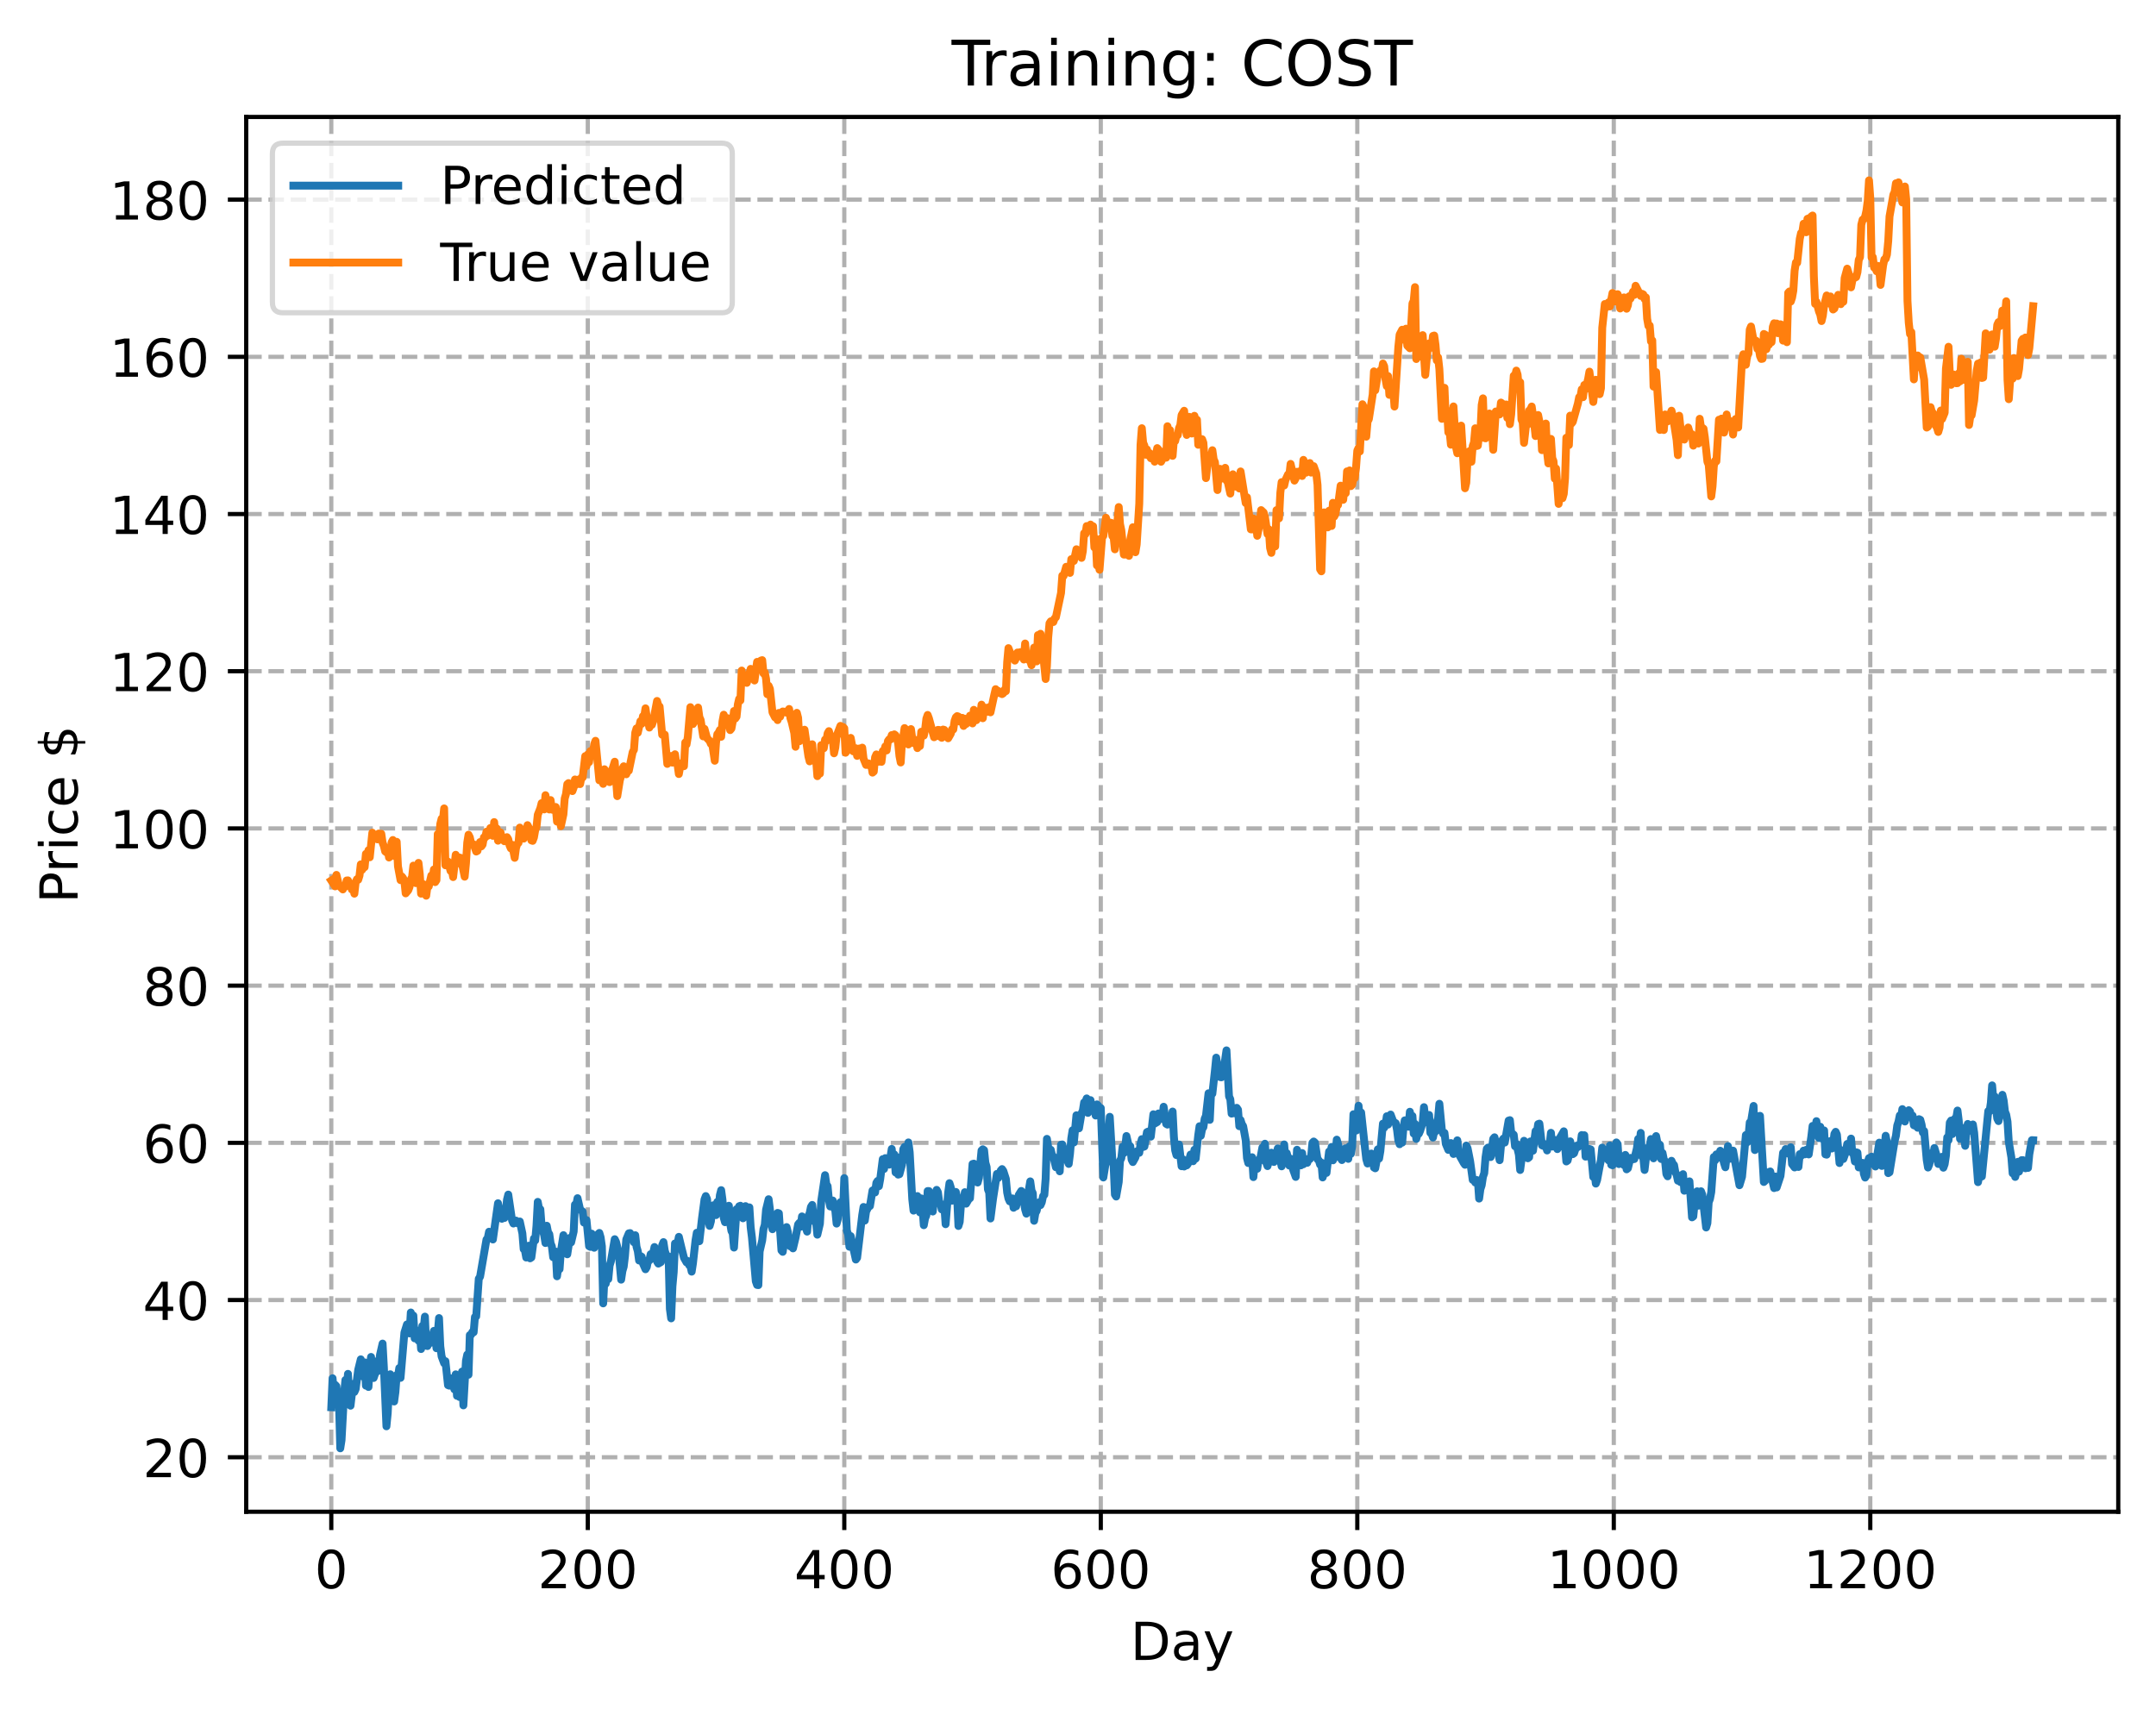 <?xml version="1.0" encoding="utf-8" standalone="no"?>
<!DOCTYPE svg PUBLIC "-//W3C//DTD SVG 1.1//EN"
  "http://www.w3.org/Graphics/SVG/1.1/DTD/svg11.dtd">
<!-- Created with matplotlib (https://matplotlib.org/) -->
<svg height="325.986pt" version="1.1" viewBox="0 0 411.286 325.986" width="411.286pt" xmlns="http://www.w3.org/2000/svg" xmlns:xlink="http://www.w3.org/1999/xlink">
 <defs>
  <style type="text/css">
*{stroke-linecap:butt;stroke-linejoin:round;}
  </style>
 </defs>
 <g id="figure_1">
  <g id="patch_1">
   <path d="M 0 325.986 
L 411.286 325.986 
L 411.286 0 
L 0 0 
z
" style="fill:#ffffff;"/>
  </g>
  <g id="axes_1">
   <g id="patch_2">
    <path d="M 46.966 288.43 
L 404.086 288.43 
L 404.086 22.318 
L 46.966 22.318 
z
" style="fill:#ffffff;"/>
   </g>
   <g id="matplotlib.axis_1">
    <g id="xtick_1">
     <g id="line2d_1">
      <path clip-path="url(#p532ed4c103)" d="M 63.198 288.43 
L 63.198 22.318 
" style="fill:none;stroke:#b0b0b0;stroke-dasharray:2.96,1.28;stroke-dashoffset:0;stroke-width:0.8;"/>
     </g>
     <g id="line2d_2">
      <defs>
       <path d="M 0 0 
L 0 3.5 
" id="m8bfb40cd88" style="stroke:#000000;stroke-width:0.8;"/>
      </defs>
      <g>
       <use style="stroke:#000000;stroke-width:0.8;" x="63.198" xlink:href="#m8bfb40cd88" y="288.43"/>
      </g>
     </g>
     <g id="text_1">
      <!-- 0 -->
      <defs>
       <path d="M 31.781 66.406 
Q 24.172 66.406 20.328 58.906 
Q 16.5 51.422 16.5 36.375 
Q 16.5 21.391 20.328 13.891 
Q 24.172 6.391 31.781 6.391 
Q 39.453 6.391 43.281 13.891 
Q 47.125 21.391 47.125 36.375 
Q 47.125 51.422 43.281 58.906 
Q 39.453 66.406 31.781 66.406 
z
M 31.781 74.219 
Q 44.047 74.219 50.516 64.516 
Q 56.984 54.828 56.984 36.375 
Q 56.984 17.969 50.516 8.266 
Q 44.047 -1.422 31.781 -1.422 
Q 19.531 -1.422 13.062 8.266 
Q 6.594 17.969 6.594 36.375 
Q 6.594 54.828 13.062 64.516 
Q 19.531 74.219 31.781 74.219 
z
" id="DejaVuSans-48"/>
      </defs>
      <g transform="translate(60.017 303.029)scale(0.1 -0.1)">
       <use xlink:href="#DejaVuSans-48"/>
      </g>
     </g>
    </g>
    <g id="xtick_2">
     <g id="line2d_3">
      <path clip-path="url(#p532ed4c103)" d="M 112.129 288.43 
L 112.129 22.318 
" style="fill:none;stroke:#b0b0b0;stroke-dasharray:2.96,1.28;stroke-dashoffset:0;stroke-width:0.8;"/>
     </g>
     <g id="line2d_4">
      <g>
       <use style="stroke:#000000;stroke-width:0.8;" x="112.129" xlink:href="#m8bfb40cd88" y="288.43"/>
      </g>
     </g>
     <g id="text_2">
      <!-- 200 -->
      <defs>
       <path d="M 19.188 8.297 
L 53.609 8.297 
L 53.609 0 
L 7.328 0 
L 7.328 8.297 
Q 12.938 14.109 22.625 23.891 
Q 32.328 33.688 34.812 36.531 
Q 39.547 41.844 41.422 45.531 
Q 43.312 49.219 43.312 52.781 
Q 43.312 58.594 39.234 62.25 
Q 35.156 65.922 28.609 65.922 
Q 23.969 65.922 18.812 64.312 
Q 13.672 62.703 7.812 59.422 
L 7.812 69.391 
Q 13.766 71.781 18.938 73 
Q 24.125 74.219 28.422 74.219 
Q 39.75 74.219 46.484 68.547 
Q 53.219 62.891 53.219 53.422 
Q 53.219 48.922 51.531 44.891 
Q 49.859 40.875 45.406 35.406 
Q 44.188 33.984 37.641 27.219 
Q 31.109 20.453 19.188 8.297 
z
" id="DejaVuSans-50"/>
      </defs>
      <g transform="translate(102.585 303.029)scale(0.1 -0.1)">
       <use xlink:href="#DejaVuSans-50"/>
       <use x="63.623" xlink:href="#DejaVuSans-48"/>
       <use x="127.246" xlink:href="#DejaVuSans-48"/>
      </g>
     </g>
    </g>
    <g id="xtick_3">
     <g id="line2d_5">
      <path clip-path="url(#p532ed4c103)" d="M 161.06 288.43 
L 161.06 22.318 
" style="fill:none;stroke:#b0b0b0;stroke-dasharray:2.96,1.28;stroke-dashoffset:0;stroke-width:0.8;"/>
     </g>
     <g id="line2d_6">
      <g>
       <use style="stroke:#000000;stroke-width:0.8;" x="161.06" xlink:href="#m8bfb40cd88" y="288.43"/>
      </g>
     </g>
     <g id="text_3">
      <!-- 400 -->
      <defs>
       <path d="M 37.797 64.312 
L 12.891 25.391 
L 37.797 25.391 
z
M 35.203 72.906 
L 47.609 72.906 
L 47.609 25.391 
L 58.016 25.391 
L 58.016 17.188 
L 47.609 17.188 
L 47.609 0 
L 37.797 0 
L 37.797 17.188 
L 4.891 17.188 
L 4.891 26.703 
z
" id="DejaVuSans-52"/>
      </defs>
      <g transform="translate(151.516 303.029)scale(0.1 -0.1)">
       <use xlink:href="#DejaVuSans-52"/>
       <use x="63.623" xlink:href="#DejaVuSans-48"/>
       <use x="127.246" xlink:href="#DejaVuSans-48"/>
      </g>
     </g>
    </g>
    <g id="xtick_4">
     <g id="line2d_7">
      <path clip-path="url(#p532ed4c103)" d="M 209.99 288.43 
L 209.99 22.318 
" style="fill:none;stroke:#b0b0b0;stroke-dasharray:2.96,1.28;stroke-dashoffset:0;stroke-width:0.8;"/>
     </g>
     <g id="line2d_8">
      <g>
       <use style="stroke:#000000;stroke-width:0.8;" x="209.99" xlink:href="#m8bfb40cd88" y="288.43"/>
      </g>
     </g>
     <g id="text_4">
      <!-- 600 -->
      <defs>
       <path d="M 33.016 40.375 
Q 26.375 40.375 22.484 35.828 
Q 18.609 31.297 18.609 23.391 
Q 18.609 15.531 22.484 10.953 
Q 26.375 6.391 33.016 6.391 
Q 39.656 6.391 43.531 10.953 
Q 47.406 15.531 47.406 23.391 
Q 47.406 31.297 43.531 35.828 
Q 39.656 40.375 33.016 40.375 
z
M 52.594 71.297 
L 52.594 62.312 
Q 48.875 64.062 45.094 64.984 
Q 41.312 65.922 37.594 65.922 
Q 27.828 65.922 22.672 59.328 
Q 17.531 52.734 16.797 39.406 
Q 19.672 43.656 24.016 45.922 
Q 28.375 48.188 33.594 48.188 
Q 44.578 48.188 50.953 41.516 
Q 57.328 34.859 57.328 23.391 
Q 57.328 12.156 50.688 5.359 
Q 44.047 -1.422 33.016 -1.422 
Q 20.359 -1.422 13.672 8.266 
Q 6.984 17.969 6.984 36.375 
Q 6.984 53.656 15.188 63.938 
Q 23.391 74.219 37.203 74.219 
Q 40.922 74.219 44.703 73.484 
Q 48.484 72.75 52.594 71.297 
z
" id="DejaVuSans-54"/>
      </defs>
      <g transform="translate(200.446 303.029)scale(0.1 -0.1)">
       <use xlink:href="#DejaVuSans-54"/>
       <use x="63.623" xlink:href="#DejaVuSans-48"/>
       <use x="127.246" xlink:href="#DejaVuSans-48"/>
      </g>
     </g>
    </g>
    <g id="xtick_5">
     <g id="line2d_9">
      <path clip-path="url(#p532ed4c103)" d="M 258.921 288.43 
L 258.921 22.318 
" style="fill:none;stroke:#b0b0b0;stroke-dasharray:2.96,1.28;stroke-dashoffset:0;stroke-width:0.8;"/>
     </g>
     <g id="line2d_10">
      <g>
       <use style="stroke:#000000;stroke-width:0.8;" x="258.921" xlink:href="#m8bfb40cd88" y="288.43"/>
      </g>
     </g>
     <g id="text_5">
      <!-- 800 -->
      <defs>
       <path d="M 31.781 34.625 
Q 24.75 34.625 20.719 30.859 
Q 16.703 27.094 16.703 20.516 
Q 16.703 13.922 20.719 10.156 
Q 24.75 6.391 31.781 6.391 
Q 38.812 6.391 42.859 10.172 
Q 46.922 13.969 46.922 20.516 
Q 46.922 27.094 42.891 30.859 
Q 38.875 34.625 31.781 34.625 
z
M 21.922 38.812 
Q 15.578 40.375 12.031 44.719 
Q 8.5 49.078 8.5 55.328 
Q 8.5 64.062 14.719 69.141 
Q 20.953 74.219 31.781 74.219 
Q 42.672 74.219 48.875 69.141 
Q 55.078 64.062 55.078 55.328 
Q 55.078 49.078 51.531 44.719 
Q 48 40.375 41.703 38.812 
Q 48.828 37.156 52.797 32.312 
Q 56.781 27.484 56.781 20.516 
Q 56.781 9.906 50.312 4.234 
Q 43.844 -1.422 31.781 -1.422 
Q 19.734 -1.422 13.25 4.234 
Q 6.781 9.906 6.781 20.516 
Q 6.781 27.484 10.781 32.312 
Q 14.797 37.156 21.922 38.812 
z
M 18.312 54.391 
Q 18.312 48.734 21.844 45.562 
Q 25.391 42.391 31.781 42.391 
Q 38.141 42.391 41.719 45.562 
Q 45.312 48.734 45.312 54.391 
Q 45.312 60.062 41.719 63.234 
Q 38.141 66.406 31.781 66.406 
Q 25.391 66.406 21.844 63.234 
Q 18.312 60.062 18.312 54.391 
z
" id="DejaVuSans-56"/>
      </defs>
      <g transform="translate(249.377 303.029)scale(0.1 -0.1)">
       <use xlink:href="#DejaVuSans-56"/>
       <use x="63.623" xlink:href="#DejaVuSans-48"/>
       <use x="127.246" xlink:href="#DejaVuSans-48"/>
      </g>
     </g>
    </g>
    <g id="xtick_6">
     <g id="line2d_11">
      <path clip-path="url(#p532ed4c103)" d="M 307.851 288.43 
L 307.851 22.318 
" style="fill:none;stroke:#b0b0b0;stroke-dasharray:2.96,1.28;stroke-dashoffset:0;stroke-width:0.8;"/>
     </g>
     <g id="line2d_12">
      <g>
       <use style="stroke:#000000;stroke-width:0.8;" x="307.851" xlink:href="#m8bfb40cd88" y="288.43"/>
      </g>
     </g>
     <g id="text_6">
      <!-- 1000 -->
      <defs>
       <path d="M 12.406 8.297 
L 28.516 8.297 
L 28.516 63.922 
L 10.984 60.406 
L 10.984 69.391 
L 28.422 72.906 
L 38.281 72.906 
L 38.281 8.297 
L 54.391 8.297 
L 54.391 0 
L 12.406 0 
z
" id="DejaVuSans-49"/>
      </defs>
      <g transform="translate(295.126 303.029)scale(0.1 -0.1)">
       <use xlink:href="#DejaVuSans-49"/>
       <use x="63.623" xlink:href="#DejaVuSans-48"/>
       <use x="127.246" xlink:href="#DejaVuSans-48"/>
       <use x="190.869" xlink:href="#DejaVuSans-48"/>
      </g>
     </g>
    </g>
    <g id="xtick_7">
     <g id="line2d_13">
      <path clip-path="url(#p532ed4c103)" d="M 356.782 288.43 
L 356.782 22.318 
" style="fill:none;stroke:#b0b0b0;stroke-dasharray:2.96,1.28;stroke-dashoffset:0;stroke-width:0.8;"/>
     </g>
     <g id="line2d_14">
      <g>
       <use style="stroke:#000000;stroke-width:0.8;" x="356.782" xlink:href="#m8bfb40cd88" y="288.43"/>
      </g>
     </g>
     <g id="text_7">
      <!-- 1200 -->
      <g transform="translate(344.057 303.029)scale(0.1 -0.1)">
       <use xlink:href="#DejaVuSans-49"/>
       <use x="63.623" xlink:href="#DejaVuSans-50"/>
       <use x="127.246" xlink:href="#DejaVuSans-48"/>
       <use x="190.869" xlink:href="#DejaVuSans-48"/>
      </g>
     </g>
    </g>
    <g id="text_8">
     <!-- Day -->
     <defs>
      <path d="M 19.672 64.797 
L 19.672 8.109 
L 31.594 8.109 
Q 46.688 8.109 53.688 14.938 
Q 60.688 21.781 60.688 36.531 
Q 60.688 51.172 53.688 57.984 
Q 46.688 64.797 31.594 64.797 
z
M 9.812 72.906 
L 30.078 72.906 
Q 51.266 72.906 61.172 64.094 
Q 71.094 55.281 71.094 36.531 
Q 71.094 17.672 61.125 8.828 
Q 51.172 0 30.078 0 
L 9.812 0 
z
" id="DejaVuSans-68"/>
      <path d="M 34.281 27.484 
Q 23.391 27.484 19.188 25 
Q 14.984 22.516 14.984 16.5 
Q 14.984 11.719 18.141 8.906 
Q 21.297 6.109 26.703 6.109 
Q 34.188 6.109 38.703 11.406 
Q 43.219 16.703 43.219 25.484 
L 43.219 27.484 
z
M 52.203 31.203 
L 52.203 0 
L 43.219 0 
L 43.219 8.297 
Q 40.141 3.328 35.547 0.953 
Q 30.953 -1.422 24.312 -1.422 
Q 15.922 -1.422 10.953 3.297 
Q 6 8.016 6 15.922 
Q 6 25.141 12.172 29.828 
Q 18.359 34.516 30.609 34.516 
L 43.219 34.516 
L 43.219 35.406 
Q 43.219 41.609 39.141 45 
Q 35.062 48.391 27.688 48.391 
Q 23 48.391 18.547 47.266 
Q 14.109 46.141 10.016 43.891 
L 10.016 52.203 
Q 14.938 54.109 19.578 55.047 
Q 24.219 56 28.609 56 
Q 40.484 56 46.344 49.844 
Q 52.203 43.703 52.203 31.203 
z
" id="DejaVuSans-97"/>
      <path d="M 32.172 -5.078 
Q 28.375 -14.844 24.75 -17.812 
Q 21.141 -20.797 15.094 -20.797 
L 7.906 -20.797 
L 7.906 -13.281 
L 13.188 -13.281 
Q 16.891 -13.281 18.938 -11.516 
Q 21 -9.766 23.484 -3.219 
L 25.094 0.875 
L 2.984 54.688 
L 12.5 54.688 
L 29.594 11.922 
L 46.688 54.688 
L 56.203 54.688 
z
" id="DejaVuSans-121"/>
     </defs>
     <g transform="translate(215.652 316.707)scale(0.1 -0.1)">
      <use xlink:href="#DejaVuSans-68"/>
      <use x="77.002" xlink:href="#DejaVuSans-97"/>
      <use x="138.281" xlink:href="#DejaVuSans-121"/>
     </g>
    </g>
   </g>
   <g id="matplotlib.axis_2">
    <g id="ytick_1">
     <g id="line2d_15">
      <path clip-path="url(#p532ed4c103)" d="M 46.966 278.034 
L 404.086 278.034 
" style="fill:none;stroke:#b0b0b0;stroke-dasharray:2.96,1.28;stroke-dashoffset:0;stroke-width:0.8;"/>
     </g>
     <g id="line2d_16">
      <defs>
       <path d="M 0 0 
L -3.5 0 
" id="m3070492336" style="stroke:#000000;stroke-width:0.8;"/>
      </defs>
      <g>
       <use style="stroke:#000000;stroke-width:0.8;" x="46.966" xlink:href="#m3070492336" y="278.034"/>
      </g>
     </g>
     <g id="text_9">
      <!-- 20 -->
      <g transform="translate(27.241 281.834)scale(0.1 -0.1)">
       <use xlink:href="#DejaVuSans-50"/>
       <use x="63.623" xlink:href="#DejaVuSans-48"/>
      </g>
     </g>
    </g>
    <g id="ytick_2">
     <g id="line2d_17">
      <path clip-path="url(#p532ed4c103)" d="M 46.966 248.041 
L 404.086 248.041 
" style="fill:none;stroke:#b0b0b0;stroke-dasharray:2.96,1.28;stroke-dashoffset:0;stroke-width:0.8;"/>
     </g>
     <g id="line2d_18">
      <g>
       <use style="stroke:#000000;stroke-width:0.8;" x="46.966" xlink:href="#m3070492336" y="248.041"/>
      </g>
     </g>
     <g id="text_10">
      <!-- 40 -->
      <g transform="translate(27.241 251.84)scale(0.1 -0.1)">
       <use xlink:href="#DejaVuSans-52"/>
       <use x="63.623" xlink:href="#DejaVuSans-48"/>
      </g>
     </g>
    </g>
    <g id="ytick_3">
     <g id="line2d_19">
      <path clip-path="url(#p532ed4c103)" d="M 46.966 218.048 
L 404.086 218.048 
" style="fill:none;stroke:#b0b0b0;stroke-dasharray:2.96,1.28;stroke-dashoffset:0;stroke-width:0.8;"/>
     </g>
     <g id="line2d_20">
      <g>
       <use style="stroke:#000000;stroke-width:0.8;" x="46.966" xlink:href="#m3070492336" y="218.048"/>
      </g>
     </g>
     <g id="text_11">
      <!-- 60 -->
      <g transform="translate(27.241 221.847)scale(0.1 -0.1)">
       <use xlink:href="#DejaVuSans-54"/>
       <use x="63.623" xlink:href="#DejaVuSans-48"/>
      </g>
     </g>
    </g>
    <g id="ytick_4">
     <g id="line2d_21">
      <path clip-path="url(#p532ed4c103)" d="M 46.966 188.055 
L 404.086 188.055 
" style="fill:none;stroke:#b0b0b0;stroke-dasharray:2.96,1.28;stroke-dashoffset:0;stroke-width:0.8;"/>
     </g>
     <g id="line2d_22">
      <g>
       <use style="stroke:#000000;stroke-width:0.8;" x="46.966" xlink:href="#m3070492336" y="188.055"/>
      </g>
     </g>
     <g id="text_12">
      <!-- 80 -->
      <g transform="translate(27.241 191.854)scale(0.1 -0.1)">
       <use xlink:href="#DejaVuSans-56"/>
       <use x="63.623" xlink:href="#DejaVuSans-48"/>
      </g>
     </g>
    </g>
    <g id="ytick_5">
     <g id="line2d_23">
      <path clip-path="url(#p532ed4c103)" d="M 46.966 158.061 
L 404.086 158.061 
" style="fill:none;stroke:#b0b0b0;stroke-dasharray:2.96,1.28;stroke-dashoffset:0;stroke-width:0.8;"/>
     </g>
     <g id="line2d_24">
      <g>
       <use style="stroke:#000000;stroke-width:0.8;" x="46.966" xlink:href="#m3070492336" y="158.061"/>
      </g>
     </g>
     <g id="text_13">
      <!-- 100 -->
      <g transform="translate(20.878 161.861)scale(0.1 -0.1)">
       <use xlink:href="#DejaVuSans-49"/>
       <use x="63.623" xlink:href="#DejaVuSans-48"/>
       <use x="127.246" xlink:href="#DejaVuSans-48"/>
      </g>
     </g>
    </g>
    <g id="ytick_6">
     <g id="line2d_25">
      <path clip-path="url(#p532ed4c103)" d="M 46.966 128.068 
L 404.086 128.068 
" style="fill:none;stroke:#b0b0b0;stroke-dasharray:2.96,1.28;stroke-dashoffset:0;stroke-width:0.8;"/>
     </g>
     <g id="line2d_26">
      <g>
       <use style="stroke:#000000;stroke-width:0.8;" x="46.966" xlink:href="#m3070492336" y="128.068"/>
      </g>
     </g>
     <g id="text_14">
      <!-- 120 -->
      <g transform="translate(20.878 131.867)scale(0.1 -0.1)">
       <use xlink:href="#DejaVuSans-49"/>
       <use x="63.623" xlink:href="#DejaVuSans-50"/>
       <use x="127.246" xlink:href="#DejaVuSans-48"/>
      </g>
     </g>
    </g>
    <g id="ytick_7">
     <g id="line2d_27">
      <path clip-path="url(#p532ed4c103)" d="M 46.966 98.075 
L 404.086 98.075 
" style="fill:none;stroke:#b0b0b0;stroke-dasharray:2.96,1.28;stroke-dashoffset:0;stroke-width:0.8;"/>
     </g>
     <g id="line2d_28">
      <g>
       <use style="stroke:#000000;stroke-width:0.8;" x="46.966" xlink:href="#m3070492336" y="98.075"/>
      </g>
     </g>
     <g id="text_15">
      <!-- 140 -->
      <g transform="translate(20.878 101.874)scale(0.1 -0.1)">
       <use xlink:href="#DejaVuSans-49"/>
       <use x="63.623" xlink:href="#DejaVuSans-52"/>
       <use x="127.246" xlink:href="#DejaVuSans-48"/>
      </g>
     </g>
    </g>
    <g id="ytick_8">
     <g id="line2d_29">
      <path clip-path="url(#p532ed4c103)" d="M 46.966 68.082 
L 404.086 68.082 
" style="fill:none;stroke:#b0b0b0;stroke-dasharray:2.96,1.28;stroke-dashoffset:0;stroke-width:0.8;"/>
     </g>
     <g id="line2d_30">
      <g>
       <use style="stroke:#000000;stroke-width:0.8;" x="46.966" xlink:href="#m3070492336" y="68.082"/>
      </g>
     </g>
     <g id="text_16">
      <!-- 160 -->
      <g transform="translate(20.878 71.881)scale(0.1 -0.1)">
       <use xlink:href="#DejaVuSans-49"/>
       <use x="63.623" xlink:href="#DejaVuSans-54"/>
       <use x="127.246" xlink:href="#DejaVuSans-48"/>
      </g>
     </g>
    </g>
    <g id="ytick_9">
     <g id="line2d_31">
      <path clip-path="url(#p532ed4c103)" d="M 46.966 38.088 
L 404.086 38.088 
" style="fill:none;stroke:#b0b0b0;stroke-dasharray:2.96,1.28;stroke-dashoffset:0;stroke-width:0.8;"/>
     </g>
     <g id="line2d_32">
      <g>
       <use style="stroke:#000000;stroke-width:0.8;" x="46.966" xlink:href="#m3070492336" y="38.088"/>
      </g>
     </g>
     <g id="text_17">
      <!-- 180 -->
      <g transform="translate(20.878 41.888)scale(0.1 -0.1)">
       <use xlink:href="#DejaVuSans-49"/>
       <use x="63.623" xlink:href="#DejaVuSans-56"/>
       <use x="127.246" xlink:href="#DejaVuSans-48"/>
      </g>
     </g>
    </g>
    <g id="text_18">
     <!-- Price $ -->
     <defs>
      <path d="M 19.672 64.797 
L 19.672 37.406 
L 32.078 37.406 
Q 38.969 37.406 42.719 40.969 
Q 46.484 44.531 46.484 51.125 
Q 46.484 57.672 42.719 61.234 
Q 38.969 64.797 32.078 64.797 
z
M 9.812 72.906 
L 32.078 72.906 
Q 44.344 72.906 50.609 67.359 
Q 56.891 61.812 56.891 51.125 
Q 56.891 40.328 50.609 34.812 
Q 44.344 29.297 32.078 29.297 
L 19.672 29.297 
L 19.672 0 
L 9.812 0 
z
" id="DejaVuSans-80"/>
      <path d="M 41.109 46.297 
Q 39.594 47.172 37.812 47.578 
Q 36.031 48 33.891 48 
Q 26.266 48 22.188 43.047 
Q 18.109 38.094 18.109 28.812 
L 18.109 0 
L 9.078 0 
L 9.078 54.688 
L 18.109 54.688 
L 18.109 46.188 
Q 20.953 51.172 25.484 53.578 
Q 30.031 56 36.531 56 
Q 37.453 56 38.578 55.875 
Q 39.703 55.766 41.062 55.516 
z
" id="DejaVuSans-114"/>
      <path d="M 9.422 54.688 
L 18.406 54.688 
L 18.406 0 
L 9.422 0 
z
M 9.422 75.984 
L 18.406 75.984 
L 18.406 64.594 
L 9.422 64.594 
z
" id="DejaVuSans-105"/>
      <path d="M 48.781 52.594 
L 48.781 44.188 
Q 44.969 46.297 41.141 47.344 
Q 37.312 48.391 33.406 48.391 
Q 24.656 48.391 19.812 42.844 
Q 14.984 37.312 14.984 27.297 
Q 14.984 17.281 19.812 11.734 
Q 24.656 6.203 33.406 6.203 
Q 37.312 6.203 41.141 7.25 
Q 44.969 8.297 48.781 10.406 
L 48.781 2.094 
Q 45.016 0.344 40.984 -0.531 
Q 36.969 -1.422 32.422 -1.422 
Q 20.062 -1.422 12.781 6.344 
Q 5.516 14.109 5.516 27.297 
Q 5.516 40.672 12.859 48.328 
Q 20.219 56 33.016 56 
Q 37.156 56 41.109 55.141 
Q 45.062 54.297 48.781 52.594 
z
" id="DejaVuSans-99"/>
      <path d="M 56.203 29.594 
L 56.203 25.203 
L 14.891 25.203 
Q 15.484 15.922 20.484 11.062 
Q 25.484 6.203 34.422 6.203 
Q 39.594 6.203 44.453 7.469 
Q 49.312 8.734 54.109 11.281 
L 54.109 2.781 
Q 49.266 0.734 44.188 -0.344 
Q 39.109 -1.422 33.891 -1.422 
Q 20.797 -1.422 13.156 6.188 
Q 5.516 13.812 5.516 26.812 
Q 5.516 40.234 12.766 48.109 
Q 20.016 56 32.328 56 
Q 43.359 56 49.781 48.891 
Q 56.203 41.797 56.203 29.594 
z
M 47.219 32.234 
Q 47.125 39.594 43.094 43.984 
Q 39.062 48.391 32.422 48.391 
Q 24.906 48.391 20.391 44.141 
Q 15.875 39.891 15.188 32.172 
z
" id="DejaVuSans-101"/>
      <path id="DejaVuSans-32"/>
      <path d="M 33.797 -14.703 
L 28.906 -14.703 
L 28.859 0 
Q 23.734 0.094 18.609 1.188 
Q 13.484 2.297 8.297 4.5 
L 8.297 13.281 
Q 13.281 10.156 18.375 8.562 
Q 23.484 6.984 28.906 6.938 
L 28.906 29.203 
Q 18.109 30.953 13.203 35.156 
Q 8.297 39.359 8.297 46.688 
Q 8.297 54.641 13.625 59.219 
Q 18.953 63.812 28.906 64.5 
L 28.906 75.984 
L 33.797 75.984 
L 33.797 64.656 
Q 38.328 64.453 42.578 63.688 
Q 46.828 62.938 50.875 61.625 
L 50.875 53.078 
Q 46.828 55.125 42.547 56.25 
Q 38.281 57.375 33.797 57.562 
L 33.797 36.719 
Q 44.875 35.016 50.094 30.609 
Q 55.328 26.219 55.328 18.609 
Q 55.328 10.359 49.781 5.594 
Q 44.234 0.828 33.797 0.094 
z
M 28.906 37.594 
L 28.906 57.625 
Q 23.25 56.984 20.266 54.391 
Q 17.281 51.812 17.281 47.516 
Q 17.281 43.312 20.031 40.969 
Q 22.797 38.625 28.906 37.594 
z
M 33.797 28.219 
L 33.797 7.078 
Q 39.984 7.906 43.141 10.594 
Q 46.297 13.281 46.297 17.672 
Q 46.297 21.969 43.281 24.5 
Q 40.281 27.047 33.797 28.219 
z
" id="DejaVuSans-36"/>
     </defs>
     <g transform="translate(14.798 172.342)rotate(-90)scale(0.1 -0.1)">
      <use xlink:href="#DejaVuSans-80"/>
      <use x="58.553" xlink:href="#DejaVuSans-114"/>
      <use x="99.666" xlink:href="#DejaVuSans-105"/>
      <use x="127.449" xlink:href="#DejaVuSans-99"/>
      <use x="182.43" xlink:href="#DejaVuSans-101"/>
      <use x="243.953" xlink:href="#DejaVuSans-32"/>
      <use x="275.74" xlink:href="#DejaVuSans-36"/>
     </g>
    </g>
   </g>
   <g id="line2d_33">
    <path clip-path="url(#p532ed4c103)" d="M 63.198 268.495 
L 63.443 262.962 
L 63.688 265.5 
L 63.932 264.21 
L 64.177 264.479 
L 64.422 266.999 
L 64.666 267.654 
L 64.911 276.334 
L 65.156 274.775 
L 65.645 265.782 
L 65.89 263.29 
L 66.134 265.399 
L 66.379 262.124 
L 66.623 266.464 
L 66.868 268.203 
L 67.357 264.047 
L 67.602 265.585 
L 67.847 265.04 
L 68.336 261.331 
L 68.825 259.351 
L 69.315 262.676 
L 69.559 259.93 
L 69.804 264.379 
L 70.049 262.422 
L 70.293 264.632 
L 70.538 260.578 
L 70.783 258.896 
L 71.027 262.409 
L 71.272 262.912 
L 71.517 262.192 
L 71.761 259.746 
L 72.006 261.646 
L 72.251 261.248 
L 72.495 258.483 
L 72.984 256.347 
L 73.229 260.836 
L 73.718 272.134 
L 73.963 269.64 
L 74.208 264.68 
L 74.452 262.2 
L 74.697 265.264 
L 74.942 265.215 
L 75.186 267.399 
L 75.431 265.588 
L 75.676 262.343 
L 75.92 262.645 
L 76.165 261.007 
L 76.41 262.889 
L 77.144 254.263 
L 77.633 252.694 
L 77.878 253.307 
L 78.122 254.412 
L 78.367 250.415 
L 78.611 252.988 
L 78.856 251 
L 79.101 255.35 
L 79.345 253.968 
L 79.59 253.855 
L 79.835 255.805 
L 80.079 254.267 
L 80.324 257.39 
L 80.569 252.972 
L 80.813 253.539 
L 81.058 251.203 
L 81.303 256.759 
L 81.547 256.815 
L 81.792 255.726 
L 82.037 256.253 
L 82.281 255.658 
L 82.771 253.923 
L 83.015 254.569 
L 83.26 257.236 
L 83.749 251.478 
L 83.994 256.851 
L 84.239 258.78 
L 84.728 260.103 
L 84.972 259.707 
L 85.462 264.279 
L 85.706 264.376 
L 85.951 262.977 
L 86.685 265.092 
L 86.93 262.214 
L 87.174 266.318 
L 87.419 264.206 
L 87.664 266.54 
L 87.908 265.02 
L 88.153 261.68 
L 88.398 268.14 
L 88.887 259.62 
L 89.132 258.446 
L 89.376 262.29 
L 89.621 254.721 
L 89.866 254.668 
L 90.11 254.131 
L 90.355 254.193 
L 90.599 251.277 
L 90.844 251.161 
L 91.333 243.972 
L 91.578 243.596 
L 92.801 236.491 
L 93.046 236.212 
L 93.291 235.004 
L 93.535 235.086 
L 93.78 235.536 
L 94.025 236.489 
L 95.003 229.569 
L 95.493 232.091 
L 95.737 232.538 
L 95.982 232.171 
L 96.227 232.385 
L 96.471 231.479 
L 96.716 228.886 
L 96.96 227.917 
L 97.694 232.9 
L 97.939 233.443 
L 98.184 233.013 
L 98.428 232.881 
L 98.673 233.37 
L 99.162 233.053 
L 99.652 235.327 
L 99.896 238.324 
L 100.141 238.569 
L 100.386 239.933 
L 100.63 238.101 
L 100.875 237.671 
L 101.12 240.082 
L 101.364 239.924 
L 101.854 236.302 
L 102.098 236.678 
L 102.343 233.853 
L 102.587 229.309 
L 102.832 230.631 
L 103.077 230.716 
L 103.321 233.92 
L 103.811 235.677 
L 104.055 237.168 
L 104.3 233.861 
L 104.545 235.107 
L 104.789 235.475 
L 105.034 237.21 
L 105.279 237.83 
L 105.523 239.874 
L 105.768 239.028 
L 106.013 238.798 
L 106.257 243.511 
L 106.502 241.803 
L 106.747 242.15 
L 106.991 238.768 
L 107.481 235.661 
L 107.725 238.896 
L 107.97 237.668 
L 108.215 239.314 
L 108.704 236.181 
L 108.948 237.043 
L 109.438 234.956 
L 109.682 229.837 
L 109.927 229.879 
L 110.172 228.605 
L 110.661 230.782 
L 111.15 231.15 
L 111.395 233.263 
L 111.64 232.765 
L 111.884 232.775 
L 112.374 237.765 
L 112.618 237.899 
L 112.863 235.368 
L 113.108 237.46 
L 113.352 238.068 
L 113.597 237.339 
L 113.842 237.578 
L 114.086 235.472 
L 114.331 235.233 
L 114.575 236.067 
L 114.82 237.794 
L 115.065 248.681 
L 115.309 243.777 
L 115.554 244.926 
L 115.799 243.488 
L 116.043 244.042 
L 116.288 241.47 
L 116.533 240.665 
L 117.022 237.823 
L 117.267 236.432 
L 117.511 236.942 
L 118.001 238.838 
L 118.49 244.153 
L 118.735 242.509 
L 118.979 241.677 
L 119.224 239.645 
L 119.469 236.481 
L 119.958 235.31 
L 120.203 235.265 
L 120.447 236.271 
L 120.692 236.105 
L 120.936 237.025 
L 121.181 235.67 
L 121.426 237.874 
L 121.67 238.724 
L 121.915 240.499 
L 122.16 239.635 
L 122.404 239.771 
L 122.649 241.053 
L 123.138 242.167 
L 123.383 241.741 
L 123.628 240.451 
L 123.872 240.506 
L 124.117 239.289 
L 124.362 240.133 
L 124.851 237.924 
L 125.34 240.711 
L 125.585 241.089 
L 126.074 240.805 
L 126.319 237.576 
L 126.563 236.988 
L 126.808 238.603 
L 127.053 239.377 
L 127.297 239.702 
L 127.542 239.716 
L 127.787 249.741 
L 128.031 251.537 
L 128.276 245.43 
L 128.521 242.705 
L 128.765 237.239 
L 129.01 237.602 
L 129.255 237.268 
L 129.499 235.982 
L 129.989 238.03 
L 130.478 239.985 
L 130.967 240.857 
L 131.212 240.596 
L 131.457 241.379 
L 131.701 241.524 
L 131.946 242.625 
L 132.191 241.033 
L 132.68 236.629 
L 132.924 235.199 
L 133.169 235.835 
L 133.414 236.818 
L 133.903 232.521 
L 134.392 228.844 
L 134.637 228.204 
L 134.882 228.769 
L 135.126 232.694 
L 135.371 233.896 
L 135.616 233.024 
L 135.86 230.58 
L 136.105 229.952 
L 136.35 231.595 
L 136.594 231.835 
L 136.839 229.311 
L 137.084 230.563 
L 137.328 228.027 
L 137.573 227.07 
L 137.818 228.865 
L 138.062 232.352 
L 138.307 233.191 
L 138.551 232.123 
L 138.796 232.448 
L 139.041 230.05 
L 139.285 233.431 
L 139.53 234.865 
L 139.775 235.313 
L 140.019 238.031 
L 140.509 230.702 
L 140.753 231.519 
L 140.998 230.147 
L 141.243 230.047 
L 141.487 232.076 
L 141.732 232.443 
L 142.221 230.12 
L 142.466 230.595 
L 142.711 230.639 
L 142.955 230.356 
L 143.2 234.167 
L 143.445 236.13 
L 144.178 244.461 
L 144.423 245.16 
L 144.668 245.195 
L 144.912 238.776 
L 145.402 236.653 
L 145.646 234.489 
L 145.891 233.707 
L 146.136 230.804 
L 146.625 228.802 
L 147.359 234.527 
L 147.848 232.503 
L 148.093 232.103 
L 148.338 231.414 
L 148.582 231.495 
L 149.072 238.574 
L 149.316 238.844 
L 149.561 237.149 
L 149.806 234.582 
L 150.05 234.121 
L 150.295 235.066 
L 150.539 237.375 
L 150.784 237.808 
L 151.029 237.264 
L 151.273 238.184 
L 151.763 236.131 
L 152.252 233.599 
L 152.497 233.304 
L 152.741 234.045 
L 152.986 232.084 
L 153.231 233.684 
L 153.475 233.511 
L 153.965 234.988 
L 154.209 232.032 
L 154.454 231.455 
L 154.699 230.267 
L 154.943 229.894 
L 155.188 232.048 
L 155.433 233.138 
L 155.677 233.207 
L 155.922 235.574 
L 156.411 233.472 
L 156.656 229.167 
L 157.39 224.214 
L 157.634 225.947 
L 157.879 226.308 
L 158.124 228.959 
L 158.368 230.184 
L 158.613 229.118 
L 158.858 229.053 
L 159.102 230.399 
L 159.347 231.008 
L 159.592 233.457 
L 159.836 232.542 
L 160.081 230.108 
L 160.326 229.373 
L 160.57 230.021 
L 160.815 231.242 
L 161.06 224.776 
L 161.549 234.798 
L 161.794 235.501 
L 162.038 237.873 
L 162.283 235.838 
L 163.261 240.315 
L 163.506 239.984 
L 163.995 235.906 
L 164.485 231.791 
L 164.729 230.282 
L 164.974 232.882 
L 165.219 231.156 
L 165.708 230.19 
L 165.953 230.114 
L 166.442 227.148 
L 166.687 227.006 
L 166.931 227.519 
L 167.176 225.682 
L 167.421 225.311 
L 167.665 226.32 
L 167.91 224.975 
L 168.399 221.158 
L 168.644 223.034 
L 168.888 220.96 
L 169.133 221.818 
L 169.378 221.159 
L 169.622 222.21 
L 170.112 219.204 
L 170.356 221.874 
L 170.601 220.247 
L 170.846 223.702 
L 171.09 220.778 
L 171.335 224.109 
L 171.58 224.034 
L 172.069 222.214 
L 172.314 219.238 
L 172.558 218.809 
L 172.803 220.911 
L 173.048 221.288 
L 173.292 217.968 
L 173.537 219.84 
L 174.026 228.788 
L 174.271 230.983 
L 174.515 229.807 
L 174.76 230.683 
L 175.005 228.2 
L 175.494 231.322 
L 175.739 228.644 
L 175.983 230.542 
L 176.228 233.763 
L 176.473 232.428 
L 176.717 231.89 
L 176.962 227.245 
L 177.207 227.248 
L 177.451 228.307 
L 177.696 228.014 
L 177.941 231.152 
L 178.185 228.289 
L 178.43 228.305 
L 178.675 227.018 
L 178.919 227.459 
L 179.164 229.315 
L 179.409 229.609 
L 179.653 230.75 
L 179.898 230.087 
L 180.142 230.082 
L 180.387 233.572 
L 180.876 227.536 
L 181.121 225.74 
L 181.366 226.518 
L 181.61 229.088 
L 182.1 227.386 
L 182.344 227.421 
L 182.589 228.475 
L 182.834 233.912 
L 183.078 233.12 
L 183.323 229.792 
L 183.568 228.589 
L 183.812 229.262 
L 184.057 227.462 
L 184.302 229.654 
L 184.791 228.797 
L 185.036 228.624 
L 185.525 222.082 
L 185.77 222.013 
L 186.014 222.699 
L 186.503 225.622 
L 186.748 224.708 
L 187.237 219.514 
L 187.482 219.272 
L 187.727 219.44 
L 187.971 221.812 
L 188.216 222.659 
L 188.461 226.928 
L 188.705 227.544 
L 188.95 232.483 
L 189.439 228.702 
L 189.929 225.551 
L 190.173 223.973 
L 190.418 224.759 
L 190.663 224.19 
L 190.907 223.325 
L 191.152 223.053 
L 191.397 223.402 
L 191.886 224.931 
L 192.13 227.527 
L 192.375 228.665 
L 192.62 229.216 
L 193.109 228.639 
L 193.354 230.435 
L 193.598 229.904 
L 193.843 230.163 
L 194.332 227.998 
L 194.822 227.223 
L 195.066 227.58 
L 195.556 230.747 
L 195.8 231.561 
L 196.045 228.276 
L 196.534 225.397 
L 196.779 227.165 
L 197.024 227.653 
L 197.268 232.918 
L 197.513 231.459 
L 197.758 231.028 
L 198.002 229.95 
L 198.247 229.39 
L 198.491 229.931 
L 198.736 229.381 
L 198.981 228.21 
L 199.225 227.966 
L 199.47 224.884 
L 199.715 217.286 
L 200.204 220.447 
L 200.449 219.363 
L 200.693 220.419 
L 200.938 220.638 
L 201.427 222.707 
L 201.917 220.867 
L 202.161 223.483 
L 202.406 218.396 
L 202.651 218.356 
L 202.895 219.329 
L 203.14 219.441 
L 203.385 220.871 
L 203.874 222.07 
L 204.118 220.122 
L 204.363 217.193 
L 204.608 215.651 
L 204.852 217.989 
L 205.342 212.783 
L 205.586 214.533 
L 205.831 215.281 
L 206.32 212.406 
L 206.565 211.887 
L 206.81 210.331 
L 207.054 210.235 
L 207.299 209.57 
L 207.544 212.337 
L 207.788 210.535 
L 208.033 209.9 
L 208.278 211.725 
L 208.522 211.115 
L 208.767 211.274 
L 209.012 212.839 
L 209.256 210.71 
L 209.501 210.962 
L 209.746 212.012 
L 209.99 211.402 
L 210.479 224.657 
L 211.213 220.103 
L 211.703 213.077 
L 212.192 221.355 
L 212.437 222.388 
L 212.681 227.907 
L 212.926 228.293 
L 213.415 225.505 
L 213.66 221.447 
L 213.905 220.998 
L 214.149 218.771 
L 214.394 220.013 
L 214.639 218.936 
L 214.883 216.744 
L 215.373 218.837 
L 215.617 218.688 
L 215.862 221.238 
L 216.106 221.714 
L 216.596 220.83 
L 216.84 219.677 
L 217.085 219.907 
L 217.33 219.953 
L 217.574 218.229 
L 217.819 217.342 
L 218.064 218.837 
L 218.308 218.751 
L 218.798 216.001 
L 219.042 215.89 
L 219.287 216.606 
L 219.532 216.869 
L 220.021 212.594 
L 220.266 214.373 
L 220.755 214.086 
L 221 212.442 
L 221.244 212.813 
L 221.489 212.738 
L 221.734 213.498 
L 221.978 211.161 
L 222.467 214.428 
L 222.712 214.569 
L 222.957 214.066 
L 223.201 213.074 
L 223.446 213.871 
L 223.691 212.073 
L 223.935 216.906 
L 224.18 219.484 
L 224.425 220.387 
L 224.914 218.363 
L 225.403 222.515 
L 225.648 221.18 
L 225.893 222.565 
L 226.137 222.123 
L 226.382 222.351 
L 226.627 222.043 
L 227.116 220.278 
L 227.361 220.563 
L 227.605 221.555 
L 227.85 219.361 
L 228.094 221.067 
L 228.584 216.561 
L 228.828 214.873 
L 229.073 216.704 
L 229.318 215.429 
L 229.562 215.057 
L 229.807 213.451 
L 230.052 212.892 
L 230.541 208.589 
L 230.786 213.665 
L 231.03 208.465 
L 231.275 208.67 
L 231.764 204.252 
L 232.009 201.795 
L 232.254 203.41 
L 232.498 204.148 
L 232.743 205.497 
L 232.988 205.547 
L 233.232 203.876 
L 233.477 203.747 
L 233.966 200.402 
L 234.455 209.185 
L 234.7 209.731 
L 234.945 212.475 
L 235.189 211.847 
L 235.434 212.41 
L 235.679 212.259 
L 235.923 211.367 
L 236.168 211.729 
L 236.413 214.876 
L 236.657 213.693 
L 236.902 214.484 
L 237.147 214.856 
L 237.636 217.538 
L 237.881 220.948 
L 238.125 221.905 
L 238.37 221.583 
L 238.615 221.566 
L 238.859 220.791 
L 239.104 224.588 
L 239.349 221.866 
L 239.593 222.093 
L 239.838 222.995 
L 240.082 221.295 
L 240.327 221.491 
L 240.816 218.938 
L 241.061 218.873 
L 241.306 218.213 
L 241.55 221.821 
L 241.795 222.487 
L 242.529 219.926 
L 242.774 220.467 
L 243.018 221.698 
L 243.263 220.652 
L 243.508 220.158 
L 243.752 219.109 
L 244.486 222.532 
L 244.976 218.35 
L 245.22 221.508 
L 245.465 220.011 
L 245.709 220.889 
L 245.954 222.385 
L 246.199 221.075 
L 246.443 221.784 
L 246.688 223.188 
L 247.177 224.549 
L 247.422 219.365 
L 247.667 220.417 
L 247.911 220.233 
L 248.156 222.349 
L 248.401 219.994 
L 248.645 222.134 
L 248.89 221.415 
L 249.135 221.834 
L 249.379 221.862 
L 249.624 221.085 
L 249.869 221.159 
L 250.113 220.687 
L 250.358 218.052 
L 250.603 217.793 
L 250.847 218.007 
L 251.337 221.192 
L 251.581 221.384 
L 251.826 222.214 
L 252.07 221.824 
L 252.315 224.65 
L 252.804 223.027 
L 253.049 223.786 
L 253.538 219.702 
L 253.783 219.872 
L 254.028 218.822 
L 254.272 221.386 
L 254.517 220.922 
L 254.762 220.046 
L 255.006 217.438 
L 255.251 218.272 
L 255.74 220.933 
L 255.985 221.335 
L 256.23 220.552 
L 256.474 219.212 
L 256.719 219.079 
L 257.208 221.104 
L 257.453 218.682 
L 257.697 220.154 
L 257.942 218.737 
L 258.187 212.588 
L 258.676 215.721 
L 259.165 210.962 
L 259.41 213.64 
L 259.655 212.251 
L 260.389 219.05 
L 260.633 221.151 
L 260.878 221.996 
L 261.367 220.72 
L 261.612 220.087 
L 261.857 220.614 
L 262.101 222.758 
L 262.346 222.905 
L 262.591 221.591 
L 262.835 219.288 
L 263.08 221.056 
L 263.325 219.612 
L 263.814 214.377 
L 264.058 215.157 
L 264.303 214.644 
L 264.548 212.972 
L 264.792 214.562 
L 265.282 212.648 
L 265.771 213.968 
L 266.26 214.307 
L 266.505 215.591 
L 266.75 217.586 
L 266.994 218.315 
L 267.239 217.772 
L 267.484 218.015 
L 267.728 215.168 
L 267.973 213.759 
L 268.218 213.732 
L 268.462 214.766 
L 268.707 214.972 
L 268.952 212.114 
L 269.196 213.641 
L 269.441 212.918 
L 269.685 216.289 
L 269.93 214.421 
L 270.175 217.3 
L 270.419 216.332 
L 270.664 216.309 
L 270.909 215.753 
L 271.398 214.19 
L 271.643 211.238 
L 271.887 213.43 
L 272.132 214.109 
L 272.377 213.113 
L 272.621 212.729 
L 272.866 216.141 
L 273.111 216.323 
L 273.355 217.04 
L 273.6 215.83 
L 273.845 215.892 
L 274.089 214.121 
L 274.334 213.354 
L 274.579 210.589 
L 275.068 215.733 
L 275.313 216.331 
L 275.557 216.149 
L 275.802 218.231 
L 276.291 219.4 
L 276.536 218.149 
L 276.78 218.091 
L 277.27 220.173 
L 277.514 219.663 
L 278.004 217.562 
L 278.248 220.129 
L 279.227 221.89 
L 279.472 222.232 
L 279.716 218.567 
L 279.961 219.061 
L 280.45 221.567 
L 280.94 225.12 
L 281.184 225.139 
L 281.429 225.622 
L 281.673 225.136 
L 281.918 225.208 
L 282.163 228.686 
L 282.407 226.894 
L 282.652 226.142 
L 282.897 224.528 
L 283.141 223.828 
L 283.386 220.798 
L 283.631 219.181 
L 283.875 218.944 
L 284.365 220.763 
L 284.854 217.273 
L 285.099 216.989 
L 285.343 218.044 
L 285.588 219.977 
L 285.833 220.164 
L 286.077 221.358 
L 286.322 218.716 
L 286.567 217.562 
L 286.811 217.22 
L 287.056 217.999 
L 287.79 213.798 
L 288.034 213.721 
L 288.279 216.09 
L 288.768 216.502 
L 289.013 218.706 
L 289.258 218.217 
L 289.747 220.311 
L 289.992 223.23 
L 290.726 217.653 
L 290.97 218.84 
L 291.215 218.931 
L 291.46 220.993 
L 291.704 220.795 
L 291.949 217.777 
L 292.438 219.553 
L 292.928 215.803 
L 293.172 216.155 
L 293.417 214.472 
L 293.661 214.381 
L 294.151 218.515 
L 294.395 218.624 
L 294.64 218.276 
L 294.885 218.703 
L 295.129 219.506 
L 295.374 218.193 
L 295.619 218.292 
L 295.863 216.132 
L 296.108 218.761 
L 296.353 218.522 
L 296.597 217.496 
L 296.842 218.786 
L 297.087 219.247 
L 297.331 218.852 
L 297.576 217.102 
L 298.31 215.847 
L 298.799 221.604 
L 299.044 221.424 
L 299.289 220.418 
L 299.533 217.76 
L 300.022 220.209 
L 300.267 220.039 
L 300.756 218.589 
L 301.001 218.86 
L 301.246 218.375 
L 301.49 218.565 
L 301.735 216.561 
L 301.98 217.762 
L 302.224 216.593 
L 302.469 220.684 
L 302.714 220.414 
L 302.958 220.66 
L 303.203 219.218 
L 303.448 219.296 
L 303.937 224.564 
L 304.182 223.943 
L 304.426 225.826 
L 304.671 225.147 
L 305.16 222.524 
L 305.405 221.323 
L 305.649 218.956 
L 306.139 220.598 
L 306.383 219.626 
L 306.628 221.087 
L 306.873 221.404 
L 307.117 218.543 
L 307.362 222.237 
L 307.607 222.332 
L 307.851 220.603 
L 308.096 220.269 
L 308.341 217.968 
L 308.585 218.28 
L 308.83 222.101 
L 309.075 221.603 
L 309.319 221.507 
L 309.564 221.551 
L 309.809 222.311 
L 310.053 220.35 
L 310.298 223.103 
L 310.543 222.905 
L 311.032 220.922 
L 311.277 221.217 
L 311.766 221.138 
L 312.255 219.11 
L 312.5 217.303 
L 312.744 218.265 
L 312.989 216.15 
L 313.234 220.656 
L 313.478 220.815 
L 313.723 223.227 
L 314.212 219.041 
L 314.457 219.921 
L 314.946 217.32 
L 315.436 221.003 
L 315.925 216.754 
L 316.17 218.004 
L 316.414 218.354 
L 316.659 218.427 
L 316.904 221.131 
L 317.148 219.976 
L 317.393 221.205 
L 317.637 221.586 
L 317.882 224.007 
L 318.127 224.434 
L 318.371 222.553 
L 318.616 222.247 
L 318.861 221.469 
L 319.105 222.018 
L 319.35 222.286 
L 319.595 223.65 
L 319.839 224.117 
L 320.084 225.274 
L 320.329 224.444 
L 320.573 225.536 
L 320.818 224.395 
L 321.063 224.021 
L 321.307 227.187 
L 321.552 226.005 
L 321.797 227.043 
L 322.041 227.017 
L 322.286 225.394 
L 322.775 232.264 
L 323.02 232.086 
L 323.265 229.649 
L 323.509 228.777 
L 323.754 227.29 
L 323.998 230.035 
L 324.243 227.819 
L 324.488 227.285 
L 324.732 227.936 
L 325.466 234.197 
L 325.711 233.376 
L 325.956 229.389 
L 326.2 228.741 
L 326.445 227.44 
L 326.934 220.744 
L 327.179 221.404 
L 327.424 220.246 
L 327.668 220.936 
L 327.913 220.525 
L 328.158 219.555 
L 328.402 220.013 
L 328.892 221.933 
L 329.136 222.71 
L 329.625 218.667 
L 330.115 221.074 
L 330.359 220.869 
L 330.604 219.535 
L 331.827 226.137 
L 332.317 224.514 
L 333.051 216.551 
L 333.295 217.952 
L 333.54 216.866 
L 333.785 214.152 
L 334.029 214.043 
L 334.519 211.007 
L 334.763 219.425 
L 335.008 214.727 
L 335.252 218.539 
L 335.497 212.964 
L 335.742 212.895 
L 336.476 225.517 
L 336.72 225.294 
L 336.965 223.948 
L 337.21 224.676 
L 337.454 223.613 
L 337.699 223.506 
L 338.433 226.681 
L 338.678 224.47 
L 338.922 226.563 
L 339.656 224.346 
L 340.146 219.937 
L 340.39 219.899 
L 340.635 219.227 
L 340.88 219.953 
L 341.369 220.197 
L 341.613 218.888 
L 341.858 222.098 
L 342.347 222.746 
L 342.837 222.487 
L 343.081 222.65 
L 343.326 220.198 
L 343.571 220.544 
L 344.06 219.525 
L 344.305 220.241 
L 344.549 219.387 
L 345.039 220.259 
L 345.528 216.891 
L 345.773 214.818 
L 346.017 215.914 
L 346.262 215.811 
L 346.507 213.908 
L 346.751 216.402 
L 346.996 217.141 
L 347.24 214.973 
L 347.73 217.348 
L 347.974 215.683 
L 348.219 220.243 
L 348.464 220.307 
L 348.708 218.683 
L 348.953 218.315 
L 349.198 217.691 
L 349.442 219.136 
L 349.687 218.385 
L 349.932 216.346 
L 350.176 215.943 
L 350.421 216.487 
L 350.91 221.907 
L 351.155 219.424 
L 351.4 220.776 
L 351.644 221.13 
L 352.134 219.759 
L 352.378 218.255 
L 352.623 219.297 
L 352.868 219.649 
L 353.112 217.234 
L 353.357 219.99 
L 353.601 220.136 
L 353.846 221.616 
L 354.091 219.843 
L 354.335 219.925 
L 354.58 222.739 
L 355.069 221.95 
L 355.314 221.861 
L 355.559 223.969 
L 355.803 224.675 
L 356.048 224.228 
L 356.293 221.685 
L 356.537 220.957 
L 356.782 221.427 
L 357.027 220.682 
L 357.271 222.089 
L 357.516 221.626 
L 357.761 222.563 
L 358.495 218.009 
L 358.739 221.154 
L 358.984 222.453 
L 359.228 221.757 
L 359.718 216.695 
L 359.962 217.986 
L 360.207 223.825 
L 360.452 223.669 
L 361.43 217.653 
L 361.675 216.692 
L 361.92 214.756 
L 362.164 214.004 
L 362.409 212.811 
L 362.654 213.276 
L 362.898 211.61 
L 363.143 212.329 
L 363.388 213.979 
L 363.632 213.04 
L 363.877 213.176 
L 364.122 211.821 
L 364.366 212.089 
L 364.611 213.173 
L 364.856 212.853 
L 365.1 214.701 
L 365.589 214.862 
L 365.834 215.173 
L 366.079 213.533 
L 366.323 213.649 
L 366.568 214.554 
L 366.813 216.09 
L 367.057 215.797 
L 367.547 221.298 
L 367.791 222.76 
L 368.036 222.167 
L 368.525 219.992 
L 368.77 220.388 
L 369.015 219.028 
L 369.504 220.675 
L 369.749 222.078 
L 369.993 222.102 
L 370.483 220.708 
L 370.727 222.792 
L 370.972 222.107 
L 371.216 220.481 
L 371.461 217.006 
L 371.706 217.541 
L 371.95 214.194 
L 372.195 213.796 
L 372.44 216.378 
L 372.929 213.409 
L 373.174 213.365 
L 373.418 211.882 
L 373.663 213.871 
L 373.908 217.29 
L 374.152 215.12 
L 374.642 216.398 
L 374.886 218.617 
L 375.131 215.646 
L 375.376 214.439 
L 375.62 215.499 
L 375.865 215.746 
L 376.11 214.836 
L 376.354 214.538 
L 376.599 216.114 
L 377.088 222.313 
L 377.333 225.551 
L 377.822 223.153 
L 378.067 224.468 
L 379.29 211.984 
L 379.535 212.055 
L 379.779 210.412 
L 380.024 207.082 
L 380.269 209.947 
L 380.513 209.179 
L 381.003 213.424 
L 381.247 213.899 
L 381.981 208.884 
L 382.226 209.982 
L 382.471 212.07 
L 382.715 212.676 
L 382.96 214.017 
L 383.204 217.881 
L 383.694 220.819 
L 383.938 223.865 
L 384.183 222.892 
L 384.428 224.55 
L 384.672 223.579 
L 384.917 221.669 
L 385.162 223.538 
L 385.651 221.349 
L 385.896 221.347 
L 386.14 221.927 
L 386.385 222.903 
L 386.63 222.225 
L 386.874 222.833 
L 387.119 220.222 
L 387.608 217.532 
L 387.853 217.548 
L 387.853 217.548 
" style="fill:none;stroke:#1f77b4;stroke-linecap:square;stroke-width:1.5;"/>
   </g>
   <g id="line2d_34">
    <path clip-path="url(#p532ed4c103)" d="M 63.198 168.004 
L 63.932 169.114 
L 64.177 166.924 
L 64.666 168.964 
L 65.4 169.699 
L 65.645 169.219 
L 65.89 169.159 
L 66.134 167.989 
L 66.379 167.974 
L 66.623 168.469 
L 66.868 168.649 
L 67.113 169.714 
L 67.357 169.354 
L 67.602 170.509 
L 67.847 168.319 
L 68.091 167.749 
L 68.336 167.854 
L 68.581 167.059 
L 68.825 164.915 
L 69.07 165.965 
L 69.315 165.56 
L 69.559 165.455 
L 69.804 162.905 
L 70.049 163.28 
L 70.293 162.215 
L 70.538 163.565 
L 71.027 158.871 
L 71.272 159.696 
L 71.517 159.606 
L 71.761 159.981 
L 72.006 160.146 
L 72.251 159.036 
L 72.495 159.441 
L 72.74 159.081 
L 72.984 160.776 
L 73.229 161.421 
L 73.474 162.44 
L 73.718 162.635 
L 73.963 162.125 
L 74.208 163.61 
L 74.452 163.415 
L 74.697 160.716 
L 74.942 160.266 
L 75.186 160.911 
L 75.431 163.4 
L 75.676 160.611 
L 75.92 165.305 
L 76.41 167.929 
L 76.654 167.224 
L 76.899 167.539 
L 77.144 168.199 
L 77.388 170.449 
L 77.878 169.864 
L 78.122 169.234 
L 78.367 167.779 
L 78.611 167.314 
L 78.856 165.155 
L 79.345 168.499 
L 79.835 164.63 
L 80.079 166.789 
L 80.324 170.509 
L 80.813 168.709 
L 81.058 169.129 
L 81.303 170.898 
L 81.547 169.114 
L 81.792 169.129 
L 82.281 167.044 
L 82.526 167.599 
L 82.771 165.89 
L 83.015 168.304 
L 83.26 167.929 
L 83.505 159.126 
L 83.749 160.146 
L 83.994 157.177 
L 84.239 156.202 
L 84.483 156.487 
L 84.728 154.237 
L 84.972 165.095 
L 85.217 164.96 
L 85.462 164.39 
L 85.951 166.175 
L 86.196 165.995 
L 86.44 167.344 
L 86.93 163.085 
L 87.174 164.78 
L 87.664 163.61 
L 87.908 163.685 
L 88.642 167.269 
L 88.887 164.72 
L 89.132 160.761 
L 89.376 159.261 
L 89.621 159.741 
L 89.866 160.881 
L 90.11 161.151 
L 90.355 161.091 
L 90.844 162.47 
L 91.089 162.335 
L 91.333 161.196 
L 91.578 160.656 
L 91.823 161.481 
L 92.067 161.136 
L 92.312 159.756 
L 92.557 159.786 
L 92.801 158.676 
L 93.046 159.441 
L 93.291 159.261 
L 93.535 157.986 
L 93.78 159.201 
L 94.025 159.471 
L 94.269 156.847 
L 94.514 159.276 
L 94.759 158.061 
L 95.003 160.401 
L 95.248 160.191 
L 95.493 158.826 
L 95.737 159.981 
L 96.227 160.506 
L 96.471 159.936 
L 96.716 159.726 
L 96.96 160.116 
L 97.205 161.301 
L 97.45 161.87 
L 97.694 161.181 
L 98.184 163.67 
L 98.428 161.811 
L 98.673 161.001 
L 98.918 160.806 
L 99.162 157.896 
L 99.407 158.301 
L 99.896 160.011 
L 100.141 158.451 
L 100.386 159.336 
L 100.63 157.431 
L 100.875 157.911 
L 101.12 158.646 
L 101.364 160.341 
L 101.609 160.431 
L 101.854 159.786 
L 102.098 158.406 
L 102.343 157.761 
L 102.587 155.452 
L 103.077 154.207 
L 103.321 153.232 
L 103.811 154.432 
L 104.055 151.718 
L 104.3 153.637 
L 104.545 153.637 
L 104.789 154.447 
L 105.034 152.648 
L 105.279 154.462 
L 105.523 154.522 
L 106.013 153.967 
L 106.257 156.757 
L 106.502 154.807 
L 106.747 155.947 
L 106.991 157.626 
L 107.481 155.377 
L 107.725 152.348 
L 107.97 151.508 
L 108.215 149.618 
L 108.459 149.408 
L 108.704 150.338 
L 109.193 150.938 
L 109.438 150.263 
L 109.682 148.718 
L 109.927 149.678 
L 110.172 148.778 
L 110.416 148.913 
L 110.661 149.603 
L 110.906 148.374 
L 111.15 148.344 
L 111.64 144.264 
L 111.884 146.169 
L 112.129 143.935 
L 112.374 145.419 
L 112.618 143.305 
L 113.108 143.725 
L 113.352 141.985 
L 113.597 141.34 
L 114.331 148.883 
L 114.575 147.084 
L 114.82 147.399 
L 115.065 149.558 
L 115.309 146.769 
L 115.554 147.519 
L 116.043 148.329 
L 116.288 149.228 
L 116.533 147.084 
L 116.777 146.904 
L 117.267 145.329 
L 117.756 151.898 
L 118.245 148.883 
L 118.49 147.999 
L 118.735 146.649 
L 118.979 146.199 
L 119.224 147.534 
L 119.469 147.729 
L 119.713 147.114 
L 119.958 147.039 
L 120.692 143.485 
L 120.936 143.05 
L 121.181 139.795 
L 121.426 138.971 
L 121.67 139.81 
L 122.16 137.606 
L 122.404 138.101 
L 122.649 136.646 
L 122.894 136.676 
L 123.138 135.146 
L 123.383 136.886 
L 123.628 137.546 
L 123.872 138.821 
L 124.117 137.996 
L 124.362 138.296 
L 124.606 137.591 
L 125.34 133.737 
L 125.585 134.562 
L 125.83 134.802 
L 126.319 140.185 
L 126.563 140.035 
L 126.808 140.155 
L 127.297 145.749 
L 127.787 145.329 
L 128.031 144.234 
L 128.276 145.509 
L 128.521 145.104 
L 128.765 143.905 
L 129.01 145.644 
L 129.255 145.929 
L 129.499 147.684 
L 129.744 146.334 
L 129.989 145.644 
L 130.233 145.479 
L 130.478 146.184 
L 130.723 141.655 
L 130.967 142.045 
L 131.212 140.59 
L 131.701 134.922 
L 132.191 138.146 
L 132.435 137.681 
L 133.169 134.997 
L 133.414 136.826 
L 133.658 137.366 
L 134.148 140.5 
L 134.392 139.061 
L 134.882 140.845 
L 135.371 141.355 
L 135.616 141.94 
L 135.86 141.91 
L 136.35 145.149 
L 136.594 141.685 
L 136.839 140.08 
L 137.084 139.795 
L 137.328 139.271 
L 137.573 140.575 
L 137.818 137.666 
L 138.062 136.361 
L 138.307 137.261 
L 138.551 137.636 
L 138.796 137.021 
L 139.285 139.301 
L 139.53 139.001 
L 139.775 137.681 
L 140.019 135.656 
L 140.264 137.096 
L 140.509 136.736 
L 140.753 134.397 
L 140.998 133.347 
L 141.243 133.647 
L 141.487 127.933 
L 141.732 129.808 
L 141.977 129.808 
L 142.221 129.463 
L 142.466 130.288 
L 143.2 127.618 
L 143.445 129.028 
L 143.689 128.563 
L 143.934 129.838 
L 144.423 126.283 
L 144.912 126.313 
L 145.157 126.029 
L 145.402 125.954 
L 145.646 128.488 
L 145.891 128.293 
L 146.136 129.523 
L 146.38 132.462 
L 146.625 130.842 
L 146.87 131.427 
L 147.359 135.911 
L 147.848 136.871 
L 148.093 136.736 
L 148.338 137.396 
L 148.582 136.016 
L 148.827 136.751 
L 149.072 135.971 
L 149.316 135.746 
L 149.806 135.821 
L 150.05 135.971 
L 150.539 135.266 
L 150.784 137.021 
L 151.029 137.771 
L 151.518 139.855 
L 151.763 142.48 
L 152.007 136.001 
L 152.252 136.961 
L 152.497 141.43 
L 152.741 139.316 
L 152.986 139.301 
L 153.231 140.29 
L 153.475 139.226 
L 154.209 144.294 
L 154.454 145.269 
L 154.943 142 
L 155.188 145.119 
L 155.433 144.399 
L 155.677 144.924 
L 155.922 148.089 
L 156.166 147.069 
L 156.411 147.609 
L 156.656 142.165 
L 157.145 142.765 
L 157.39 141.115 
L 157.634 141.37 
L 157.879 139.915 
L 158.124 139.496 
L 158.613 141.22 
L 158.858 141.01 
L 159.102 143.725 
L 159.347 142.63 
L 159.592 140.425 
L 160.326 138.491 
L 160.57 140.005 
L 160.815 138.701 
L 161.06 138.956 
L 161.304 143.62 
L 161.549 143.275 
L 161.794 141.685 
L 162.038 141.52 
L 162.283 140.785 
L 162.772 143.35 
L 163.017 143.335 
L 163.261 142.765 
L 163.506 144.219 
L 163.751 143.77 
L 163.995 142.795 
L 164.24 143.47 
L 164.485 142.645 
L 164.729 144.744 
L 165.219 145.944 
L 165.463 145.914 
L 165.708 145.659 
L 165.953 146.109 
L 166.197 145.884 
L 166.442 147.414 
L 166.687 147.204 
L 166.931 144.489 
L 167.176 143.935 
L 167.421 145.329 
L 167.665 145.329 
L 167.91 144.639 
L 168.154 145.359 
L 168.399 143.29 
L 168.644 143.275 
L 168.888 142.405 
L 169.133 143.185 
L 169.378 141.4 
L 169.622 141.055 
L 169.867 141.085 
L 170.112 140.245 
L 170.356 140.515 
L 170.601 140.11 
L 170.846 140.29 
L 171.09 140.875 
L 171.335 141.835 
L 171.58 144.249 
L 171.824 145.479 
L 172.069 141.49 
L 172.314 140.53 
L 172.558 138.911 
L 172.803 139.226 
L 173.292 142.045 
L 173.782 139.106 
L 174.026 140.905 
L 174.271 141.79 
L 174.76 141.19 
L 175.005 142.735 
L 175.249 142.195 
L 175.494 142.345 
L 175.739 139.615 
L 175.983 140.11 
L 176.228 140.35 
L 176.473 139.196 
L 176.717 137.111 
L 176.962 136.406 
L 177.207 137.066 
L 178.185 140.665 
L 178.43 140.47 
L 178.675 140.44 
L 178.919 139.256 
L 179.164 139.271 
L 179.409 140.575 
L 179.653 140.77 
L 179.898 139.196 
L 180.142 139.256 
L 180.387 140.17 
L 180.632 140.38 
L 180.876 140.86 
L 181.366 140.005 
L 181.61 139.136 
L 181.855 139.181 
L 182.1 137.531 
L 182.344 136.856 
L 182.589 136.631 
L 182.834 136.721 
L 183.078 137.666 
L 183.323 137.006 
L 183.568 136.961 
L 183.812 138.506 
L 184.057 137.126 
L 184.302 138.131 
L 184.546 137.396 
L 184.791 137.336 
L 185.036 136.541 
L 185.525 138.026 
L 185.77 135.431 
L 186.259 137.411 
L 186.748 136.526 
L 186.993 136.676 
L 187.237 134.442 
L 187.482 137.036 
L 187.727 135.057 
L 187.971 135.027 
L 188.216 135.281 
L 188.461 135.806 
L 188.705 134.907 
L 188.95 135.911 
L 189.684 132.522 
L 189.929 131.487 
L 190.173 131.967 
L 190.418 131.817 
L 190.663 132.252 
L 190.907 132.042 
L 191.152 132.432 
L 191.397 132.267 
L 191.641 131.577 
L 191.886 131.877 
L 192.13 126.358 
L 192.375 123.659 
L 192.864 124.964 
L 193.109 124.889 
L 193.354 125.219 
L 193.598 126.044 
L 193.843 125.549 
L 194.088 124.499 
L 194.332 125.114 
L 194.577 124.439 
L 194.822 124.409 
L 195.066 125.384 
L 195.311 125.834 
L 195.556 122.774 
L 195.8 125.624 
L 196.534 126.119 
L 196.779 126.928 
L 197.268 123.554 
L 197.758 126.194 
L 198.002 121.17 
L 198.247 121.635 
L 198.491 120.915 
L 198.736 123.719 
L 198.981 124.769 
L 199.47 129.553 
L 199.715 127.093 
L 199.959 121.62 
L 200.204 118.92 
L 200.449 118.545 
L 200.693 118.47 
L 200.938 118.68 
L 201.183 117.99 
L 201.427 117.78 
L 202.406 113.131 
L 202.651 109.817 
L 202.895 109.892 
L 203.385 108.138 
L 203.629 108.168 
L 203.874 109.082 
L 204.118 109.307 
L 204.363 106.683 
L 204.608 107.013 
L 204.852 107.028 
L 205.342 104.793 
L 205.586 105.903 
L 205.831 105.213 
L 206.076 105.093 
L 206.32 106.443 
L 206.565 105.168 
L 206.81 101.734 
L 207.054 101.929 
L 207.299 100.369 
L 207.544 100.909 
L 208.033 100.084 
L 208.278 101.419 
L 208.522 100.399 
L 208.767 104.448 
L 209.012 102.754 
L 209.256 107.883 
L 209.501 107.433 
L 209.746 108.707 
L 210.235 102.544 
L 210.479 102.244 
L 210.969 98.78 
L 211.213 99.514 
L 211.703 99.964 
L 211.947 99.739 
L 212.192 102.274 
L 212.437 102.469 
L 212.681 104.808 
L 213.415 96.74 
L 213.66 99.994 
L 213.905 101.149 
L 214.394 105.813 
L 214.639 105.813 
L 214.883 105.213 
L 215.373 106.053 
L 215.617 102.964 
L 216.106 100.594 
L 216.596 105.363 
L 216.84 103.879 
L 217.33 96.095 
L 217.574 84.848 
L 217.819 81.699 
L 218.064 84.443 
L 218.308 85.028 
L 218.553 86.767 
L 218.798 85.748 
L 219.042 86.887 
L 219.287 86.437 
L 219.532 87.427 
L 219.776 86.782 
L 220.021 87.232 
L 220.266 88.087 
L 220.755 85.493 
L 221 85.763 
L 221.489 88.102 
L 221.734 87.637 
L 221.978 86.167 
L 222.223 87.022 
L 222.467 87.322 
L 222.712 81.324 
L 222.957 83.768 
L 223.201 82.058 
L 223.446 85.838 
L 223.691 86.977 
L 223.935 83.918 
L 224.18 84.158 
L 224.425 83.093 
L 224.669 83.033 
L 224.914 81.684 
L 225.159 81.114 
L 225.403 79.194 
L 225.893 78.369 
L 226.137 81.444 
L 226.382 82.988 
L 226.627 82.373 
L 226.871 79.524 
L 227.361 82.718 
L 227.85 79.329 
L 228.094 80.409 
L 228.339 80.079 
L 228.584 84.863 
L 228.828 83.633 
L 229.073 84.548 
L 229.318 83.798 
L 229.562 84.473 
L 230.052 91.221 
L 230.541 87.067 
L 230.786 87.607 
L 231.03 87.127 
L 231.275 85.898 
L 231.52 87.637 
L 231.764 88.162 
L 232.254 93.501 
L 232.498 89.992 
L 232.743 89.452 
L 232.988 91.326 
L 233.232 90.921 
L 233.477 91.236 
L 233.722 89.257 
L 233.966 91.671 
L 234.211 91.971 
L 234.7 94.176 
L 234.945 90.831 
L 235.189 90.487 
L 235.434 90.966 
L 235.679 92.841 
L 235.923 92.166 
L 236.168 92.556 
L 236.413 93.201 
L 236.657 89.947 
L 237.391 94.491 
L 237.636 95.975 
L 237.881 94.881 
L 238.615 100.999 
L 238.859 101.014 
L 239.104 98.93 
L 239.349 99.095 
L 239.593 99.904 
L 239.838 102.229 
L 240.327 99.754 
L 240.572 97.325 
L 241.061 97.79 
L 241.306 98.6 
L 241.795 101.899 
L 242.04 100.984 
L 242.284 104.538 
L 242.529 105.483 
L 242.774 103.339 
L 243.018 103.489 
L 243.263 104.253 
L 243.508 97.325 
L 243.997 98.9 
L 244.242 93.996 
L 244.486 91.986 
L 244.731 92.181 
L 244.976 92.631 
L 245.22 91.581 
L 245.709 90.517 
L 245.954 90.666 
L 246.199 88.507 
L 246.933 91.701 
L 247.177 91.251 
L 247.422 90.007 
L 247.911 90.127 
L 248.156 89.797 
L 248.401 90.816 
L 248.645 87.742 
L 248.89 88.417 
L 249.135 90.187 
L 249.379 88.702 
L 249.624 89.242 
L 249.869 88.342 
L 250.113 90.172 
L 250.358 88.942 
L 250.603 88.942 
L 251.092 90.322 
L 251.337 92.511 
L 251.826 108.617 
L 252.07 109.007 
L 252.315 100.834 
L 252.56 97.76 
L 252.804 98.15 
L 253.049 98 
L 253.294 100.624 
L 253.538 97.445 
L 253.783 97.355 
L 254.028 100.354 
L 254.272 95.93 
L 254.517 98.555 
L 254.762 98.06 
L 255.006 96.5 
L 255.251 96.35 
L 255.74 92.661 
L 255.985 93.051 
L 256.23 95.36 
L 256.474 93.261 
L 256.719 94.101 
L 256.964 89.932 
L 257.208 90.771 
L 257.453 89.752 
L 257.697 92.751 
L 257.942 92.496 
L 258.187 91.221 
L 258.431 91.236 
L 258.676 89.287 
L 258.921 85.973 
L 259.165 85.463 
L 259.41 86.138 
L 259.899 77.125 
L 260.144 77.634 
L 260.389 79.659 
L 260.633 83.318 
L 260.878 80.424 
L 261.123 79.989 
L 261.857 75.265 
L 262.101 70.856 
L 262.346 74.47 
L 262.835 71.441 
L 263.08 71.441 
L 263.325 70.661 
L 263.569 70.901 
L 263.814 69.356 
L 264.058 69.881 
L 264.303 72.356 
L 264.548 73.675 
L 264.792 71.756 
L 265.037 75.34 
L 265.282 73.465 
L 265.526 73.495 
L 265.771 74.08 
L 266.016 77.574 
L 266.75 66.207 
L 266.994 63.838 
L 267.484 62.908 
L 267.728 64.797 
L 267.973 64.497 
L 268.218 62.713 
L 268.462 65.952 
L 268.952 66.447 
L 269.441 57.884 
L 269.685 57.404 
L 269.93 54.78 
L 270.175 68.501 
L 270.419 65.292 
L 270.664 68.052 
L 270.909 65.322 
L 271.153 66.147 
L 271.398 63.942 
L 271.887 71.531 
L 272.377 66.237 
L 272.621 65.517 
L 272.866 65.457 
L 273.111 66.342 
L 273.355 64.092 
L 273.6 64.017 
L 273.845 65.832 
L 274.089 68.771 
L 274.334 68.187 
L 274.579 70.406 
L 275.068 79.914 
L 275.313 76 
L 275.557 73.99 
L 275.802 79.899 
L 276.046 78.309 
L 276.291 82.493 
L 276.536 82.373 
L 276.78 84.848 
L 277.025 82.508 
L 277.27 77.544 
L 277.759 85.328 
L 278.004 86.482 
L 278.493 81.399 
L 278.738 81.204 
L 279.472 93.156 
L 279.716 92.091 
L 279.961 87.547 
L 280.206 86.167 
L 280.45 86.003 
L 280.695 88.102 
L 280.94 85.103 
L 281.184 84.413 
L 281.429 81.713 
L 281.673 85.103 
L 281.918 85.028 
L 282.163 82.988 
L 282.407 82.538 
L 282.652 77.274 
L 282.897 76 
L 283.141 83.558 
L 283.386 83.633 
L 283.875 82.298 
L 284.12 78.894 
L 284.609 81.728 
L 284.854 85.823 
L 285.343 78.504 
L 285.833 79.014 
L 286.077 79.074 
L 286.322 76.81 
L 286.567 76.99 
L 286.811 77.319 
L 287.056 78.354 
L 287.301 77.17 
L 287.545 79.734 
L 287.79 77.814 
L 288.034 80.934 
L 288.279 79.074 
L 288.768 71.681 
L 289.013 71.711 
L 289.258 70.706 
L 289.502 71.486 
L 289.747 74.095 
L 289.992 72.925 
L 290.236 80.034 
L 290.481 80.604 
L 290.726 84.503 
L 291.215 80.259 
L 291.46 80.979 
L 291.704 78.324 
L 291.949 78.129 
L 292.194 77.559 
L 292.683 80.949 
L 292.928 83.198 
L 293.417 79.179 
L 293.661 80.424 
L 293.906 80.919 
L 294.151 85.883 
L 294.395 81.684 
L 294.64 80.964 
L 294.885 80.814 
L 295.129 86.317 
L 295.374 88.417 
L 295.619 85.193 
L 295.863 83.738 
L 296.108 87.397 
L 296.353 87.997 
L 296.597 91.326 
L 296.842 89.392 
L 297.331 96.14 
L 297.576 94.026 
L 297.821 94.041 
L 298.065 95.061 
L 298.31 94.221 
L 298.555 91.266 
L 298.799 83.513 
L 299.044 84.458 
L 299.289 84.923 
L 299.533 79.299 
L 299.778 80.814 
L 300.022 80.514 
L 301.001 77.005 
L 301.246 75.775 
L 301.49 75.655 
L 301.735 74.275 
L 301.98 75.79 
L 302.224 73.45 
L 302.469 74.245 
L 302.958 72.281 
L 303.203 70.901 
L 303.692 74.74 
L 303.937 76.69 
L 304.426 72.461 
L 304.671 72.521 
L 305.16 75.205 
L 305.405 74.065 
L 305.649 62.533 
L 306.139 58.004 
L 306.383 58.664 
L 306.628 57.914 
L 306.873 57.674 
L 307.117 58.469 
L 307.607 55.904 
L 307.851 56.024 
L 308.096 57.509 
L 308.585 56.129 
L 308.83 56.729 
L 309.075 58.859 
L 309.319 58.559 
L 309.564 57.254 
L 309.809 56.744 
L 310.053 58.334 
L 310.298 58.904 
L 310.543 58.259 
L 310.787 56.534 
L 311.032 56.984 
L 311.521 55.649 
L 311.766 56.264 
L 312.01 54.525 
L 312.989 56.459 
L 313.234 56.054 
L 313.478 56.174 
L 313.723 57.044 
L 313.968 56.729 
L 314.212 60.793 
L 314.457 62.188 
L 314.702 62.113 
L 314.946 65.142 
L 315.191 64.947 
L 315.436 73.765 
L 315.68 71.111 
L 315.925 70.991 
L 316.659 82.028 
L 316.904 80.544 
L 317.148 81.968 
L 317.393 82.043 
L 317.637 79.074 
L 317.882 79.554 
L 318.127 80.394 
L 318.616 79.029 
L 318.861 78.354 
L 319.105 79.284 
L 319.595 82.403 
L 319.839 83.963 
L 320.084 86.842 
L 320.329 79.314 
L 320.573 81.564 
L 321.307 83.873 
L 322.041 81.564 
L 322.286 82.388 
L 322.531 82.748 
L 322.775 82.853 
L 323.02 85.028 
L 323.754 83.018 
L 323.998 84.623 
L 324.243 79.899 
L 324.488 81.594 
L 324.732 81.609 
L 324.977 81.788 
L 325.222 83.438 
L 325.711 88.087 
L 325.956 88.672 
L 326.445 94.716 
L 326.69 92.766 
L 326.934 88.942 
L 327.179 87.892 
L 327.424 88.027 
L 327.913 80.079 
L 328.158 81.354 
L 328.402 79.869 
L 328.892 82.538 
L 329.136 81.324 
L 329.381 79.074 
L 329.625 80.679 
L 329.87 80.259 
L 330.115 81.204 
L 330.359 80.859 
L 330.604 82.913 
L 330.849 80.469 
L 331.093 79.944 
L 331.338 80.424 
L 331.583 81.564 
L 332.317 68.531 
L 332.561 67.587 
L 333.051 69.596 
L 333.295 67.917 
L 333.54 67.467 
L 333.785 62.893 
L 334.029 62.293 
L 334.519 64.977 
L 335.008 65.007 
L 335.252 66.567 
L 335.497 66.387 
L 335.742 67.917 
L 335.986 68.486 
L 336.231 68.441 
L 336.476 63.718 
L 336.72 63.838 
L 336.965 66.627 
L 337.21 65.592 
L 337.454 65.772 
L 337.699 65.277 
L 337.944 65.292 
L 338.188 62.368 
L 338.433 61.678 
L 338.678 62.533 
L 338.922 61.723 
L 339.167 63.568 
L 339.656 61.873 
L 339.901 61.978 
L 340.146 64.992 
L 340.635 62.158 
L 340.88 65.292 
L 341.124 55.859 
L 341.369 55.604 
L 341.613 57.539 
L 341.858 56.804 
L 342.103 55.454 
L 342.347 51.645 
L 342.592 50.086 
L 342.837 50.146 
L 343.326 45.587 
L 343.571 44.462 
L 343.815 44.297 
L 344.06 42.677 
L 344.305 43.322 
L 344.549 44.312 
L 344.794 41.747 
L 345.039 41.657 
L 345.283 42.317 
L 345.528 41.298 
L 345.773 41.118 
L 346.017 52.695 
L 346.262 57.989 
L 346.507 57.584 
L 346.996 59.429 
L 347.24 60.028 
L 347.485 61.258 
L 347.73 60.223 
L 347.974 58.274 
L 348.464 56.369 
L 348.708 56.924 
L 348.953 57.914 
L 349.198 56.564 
L 349.687 59.054 
L 349.932 58.859 
L 350.666 56.249 
L 350.91 56.549 
L 351.155 58.034 
L 351.4 57.209 
L 351.644 57.584 
L 351.889 53.055 
L 352.378 51.255 
L 352.868 52.83 
L 353.112 54.825 
L 353.357 53.535 
L 353.601 52.89 
L 353.846 52.995 
L 354.091 52.86 
L 354.335 51.93 
L 354.58 49.591 
L 354.825 49.066 
L 355.069 42.887 
L 355.314 41.912 
L 355.559 41.807 
L 355.803 41.298 
L 356.048 40.203 
L 356.293 38.358 
L 356.537 34.414 
L 356.782 37.788 
L 357.027 49.126 
L 357.271 49.066 
L 357.516 51.06 
L 357.761 51.195 
L 358.005 51.765 
L 358.25 50.73 
L 358.495 51.585 
L 358.739 54.36 
L 359.228 50.625 
L 359.473 49.486 
L 359.718 49.381 
L 359.962 48.571 
L 360.207 45.992 
L 360.452 41.298 
L 361.186 37.144 
L 361.43 36.634 
L 361.675 34.969 
L 361.92 35.914 
L 362.164 34.789 
L 362.898 38.628 
L 363.388 35.584 
L 363.632 37.998 
L 363.877 57.419 
L 364.122 61.573 
L 364.366 63.733 
L 364.611 63.358 
L 365.1 72.386 
L 365.345 67.782 
L 365.589 69.191 
L 365.834 67.827 
L 366.079 70.061 
L 366.323 68.187 
L 367.057 72.446 
L 367.547 81.579 
L 367.791 81.414 
L 368.036 80.454 
L 368.281 77.679 
L 368.525 78.579 
L 368.77 78.819 
L 369.015 80.829 
L 369.504 81.594 
L 369.749 82.418 
L 369.993 81.579 
L 370.238 78.324 
L 370.483 79.944 
L 370.972 78.744 
L 371.216 70.316 
L 371.706 66.162 
L 371.95 71.216 
L 372.195 73.42 
L 372.44 72.656 
L 372.684 71.456 
L 372.929 72.791 
L 373.174 73.12 
L 373.418 73.105 
L 373.663 71.216 
L 373.908 72.761 
L 374.152 68.441 
L 374.642 72.461 
L 374.886 72.476 
L 375.131 70.031 
L 375.376 69.026 
L 375.62 81.084 
L 375.865 79.404 
L 376.11 79.254 
L 376.599 76.42 
L 377.088 70.721 
L 377.333 69.371 
L 377.577 69.791 
L 377.822 69.161 
L 378.067 72.116 
L 378.311 72.041 
L 378.801 63.598 
L 379.045 64.527 
L 379.29 64.632 
L 379.535 66.717 
L 379.779 65.742 
L 380.024 63.808 
L 380.269 65.862 
L 380.513 66.147 
L 380.758 64.587 
L 381.003 61.978 
L 381.247 61.453 
L 381.492 62.233 
L 381.737 61.648 
L 381.981 59.249 
L 382.226 60.463 
L 382.471 60.268 
L 382.715 57.479 
L 382.96 72.446 
L 383.204 76.165 
L 383.449 72.776 
L 383.694 71.276 
L 383.938 72.251 
L 384.183 68.307 
L 384.428 69.866 
L 384.672 70.511 
L 384.917 71.756 
L 385.162 70.391 
L 385.651 65.022 
L 385.896 64.647 
L 386.14 64.812 
L 386.385 64.392 
L 386.63 64.512 
L 386.874 67.737 
L 387.119 66.462 
L 387.853 58.424 
L 387.853 58.424 
" style="fill:none;stroke:#ff7f0e;stroke-linecap:square;stroke-width:1.5;"/>
   </g>
   <g id="patch_3">
    <path d="M 46.966 288.43 
L 46.966 22.318 
" style="fill:none;stroke:#000000;stroke-linecap:square;stroke-linejoin:miter;stroke-width:0.8;"/>
   </g>
   <g id="patch_4">
    <path d="M 404.086 288.43 
L 404.086 22.318 
" style="fill:none;stroke:#000000;stroke-linecap:square;stroke-linejoin:miter;stroke-width:0.8;"/>
   </g>
   <g id="patch_5">
    <path d="M 46.966 288.43 
L 404.086 288.43 
" style="fill:none;stroke:#000000;stroke-linecap:square;stroke-linejoin:miter;stroke-width:0.8;"/>
   </g>
   <g id="patch_6">
    <path d="M 46.966 22.318 
L 404.086 22.318 
" style="fill:none;stroke:#000000;stroke-linecap:square;stroke-linejoin:miter;stroke-width:0.8;"/>
   </g>
   <g id="text_19">
    <!-- Training: COST -->
    <defs>
     <path d="M -0.297 72.906 
L 61.375 72.906 
L 61.375 64.594 
L 35.5 64.594 
L 35.5 0 
L 25.594 0 
L 25.594 64.594 
L -0.297 64.594 
z
" id="DejaVuSans-84"/>
     <path d="M 54.891 33.016 
L 54.891 0 
L 45.906 0 
L 45.906 32.719 
Q 45.906 40.484 42.875 44.328 
Q 39.844 48.188 33.797 48.188 
Q 26.516 48.188 22.312 43.547 
Q 18.109 38.922 18.109 30.906 
L 18.109 0 
L 9.078 0 
L 9.078 54.688 
L 18.109 54.688 
L 18.109 46.188 
Q 21.344 51.125 25.703 53.562 
Q 30.078 56 35.797 56 
Q 45.219 56 50.047 50.172 
Q 54.891 44.344 54.891 33.016 
z
" id="DejaVuSans-110"/>
     <path d="M 45.406 27.984 
Q 45.406 37.75 41.375 43.109 
Q 37.359 48.484 30.078 48.484 
Q 22.859 48.484 18.828 43.109 
Q 14.797 37.75 14.797 27.984 
Q 14.797 18.266 18.828 12.891 
Q 22.859 7.516 30.078 7.516 
Q 37.359 7.516 41.375 12.891 
Q 45.406 18.266 45.406 27.984 
z
M 54.391 6.781 
Q 54.391 -7.172 48.188 -13.984 
Q 42 -20.797 29.203 -20.797 
Q 24.469 -20.797 20.266 -20.094 
Q 16.062 -19.391 12.109 -17.922 
L 12.109 -9.188 
Q 16.062 -11.328 19.922 -12.344 
Q 23.781 -13.375 27.781 -13.375 
Q 36.625 -13.375 41.016 -8.766 
Q 45.406 -4.156 45.406 5.172 
L 45.406 9.625 
Q 42.625 4.781 38.281 2.391 
Q 33.938 0 27.875 0 
Q 17.828 0 11.672 7.656 
Q 5.516 15.328 5.516 27.984 
Q 5.516 40.672 11.672 48.328 
Q 17.828 56 27.875 56 
Q 33.938 56 38.281 53.609 
Q 42.625 51.219 45.406 46.391 
L 45.406 54.688 
L 54.391 54.688 
z
" id="DejaVuSans-103"/>
     <path d="M 11.719 12.406 
L 22.016 12.406 
L 22.016 0 
L 11.719 0 
z
M 11.719 51.703 
L 22.016 51.703 
L 22.016 39.312 
L 11.719 39.312 
z
" id="DejaVuSans-58"/>
     <path d="M 64.406 67.281 
L 64.406 56.891 
Q 59.422 61.531 53.781 63.812 
Q 48.141 66.109 41.797 66.109 
Q 29.297 66.109 22.656 58.469 
Q 16.016 50.828 16.016 36.375 
Q 16.016 21.969 22.656 14.328 
Q 29.297 6.688 41.797 6.688 
Q 48.141 6.688 53.781 8.984 
Q 59.422 11.281 64.406 15.922 
L 64.406 5.609 
Q 59.234 2.094 53.438 0.328 
Q 47.656 -1.422 41.219 -1.422 
Q 24.656 -1.422 15.125 8.703 
Q 5.609 18.844 5.609 36.375 
Q 5.609 53.953 15.125 64.078 
Q 24.656 74.219 41.219 74.219 
Q 47.75 74.219 53.531 72.484 
Q 59.328 70.75 64.406 67.281 
z
" id="DejaVuSans-67"/>
     <path d="M 39.406 66.219 
Q 28.656 66.219 22.328 58.203 
Q 16.016 50.203 16.016 36.375 
Q 16.016 22.609 22.328 14.594 
Q 28.656 6.594 39.406 6.594 
Q 50.141 6.594 56.422 14.594 
Q 62.703 22.609 62.703 36.375 
Q 62.703 50.203 56.422 58.203 
Q 50.141 66.219 39.406 66.219 
z
M 39.406 74.219 
Q 54.734 74.219 63.906 63.938 
Q 73.094 53.656 73.094 36.375 
Q 73.094 19.141 63.906 8.859 
Q 54.734 -1.422 39.406 -1.422 
Q 24.031 -1.422 14.812 8.828 
Q 5.609 19.094 5.609 36.375 
Q 5.609 53.656 14.812 63.938 
Q 24.031 74.219 39.406 74.219 
z
" id="DejaVuSans-79"/>
     <path d="M 53.516 70.516 
L 53.516 60.891 
Q 47.906 63.578 42.922 64.891 
Q 37.938 66.219 33.297 66.219 
Q 25.25 66.219 20.875 63.094 
Q 16.5 59.969 16.5 54.203 
Q 16.5 49.359 19.406 46.891 
Q 22.312 44.438 30.422 42.922 
L 36.375 41.703 
Q 47.406 39.594 52.656 34.297 
Q 57.906 29 57.906 20.125 
Q 57.906 9.516 50.797 4.047 
Q 43.703 -1.422 29.984 -1.422 
Q 24.812 -1.422 18.969 -0.25 
Q 13.141 0.922 6.891 3.219 
L 6.891 13.375 
Q 12.891 10.016 18.656 8.297 
Q 24.422 6.594 29.984 6.594 
Q 38.422 6.594 43.016 9.906 
Q 47.609 13.234 47.609 19.391 
Q 47.609 24.75 44.312 27.781 
Q 41.016 30.812 33.5 32.328 
L 27.484 33.5 
Q 16.453 35.688 11.516 40.375 
Q 6.594 45.062 6.594 53.422 
Q 6.594 63.094 13.406 68.656 
Q 20.219 74.219 32.172 74.219 
Q 37.312 74.219 42.625 73.281 
Q 47.953 72.359 53.516 70.516 
z
" id="DejaVuSans-83"/>
    </defs>
    <g transform="translate(181.54 16.318)scale(0.12 -0.12)">
     <use xlink:href="#DejaVuSans-84"/>
     <use x="46.334" xlink:href="#DejaVuSans-114"/>
     <use x="87.447" xlink:href="#DejaVuSans-97"/>
     <use x="148.727" xlink:href="#DejaVuSans-105"/>
     <use x="176.51" xlink:href="#DejaVuSans-110"/>
     <use x="239.889" xlink:href="#DejaVuSans-105"/>
     <use x="267.672" xlink:href="#DejaVuSans-110"/>
     <use x="331.051" xlink:href="#DejaVuSans-103"/>
     <use x="394.527" xlink:href="#DejaVuSans-58"/>
     <use x="428.219" xlink:href="#DejaVuSans-32"/>
     <use x="460.006" xlink:href="#DejaVuSans-67"/>
     <use x="529.83" xlink:href="#DejaVuSans-79"/>
     <use x="608.541" xlink:href="#DejaVuSans-83"/>
     <use x="672.018" xlink:href="#DejaVuSans-84"/>
    </g>
   </g>
   <g id="legend_1">
    <g id="patch_7">
     <path d="M 53.966 59.674 
L 137.694 59.674 
Q 139.694 59.674 139.694 57.674 
L 139.694 29.318 
Q 139.694 27.318 137.694 27.318 
L 53.966 27.318 
Q 51.966 27.318 51.966 29.318 
L 51.966 57.674 
Q 51.966 59.674 53.966 59.674 
z
" style="fill:#ffffff;opacity:0.8;stroke:#cccccc;stroke-linejoin:miter;"/>
    </g>
    <g id="line2d_35">
     <path d="M 55.966 35.417 
L 75.966 35.417 
" style="fill:none;stroke:#1f77b4;stroke-linecap:square;stroke-width:1.5;"/>
    </g>
    <g id="line2d_36"/>
    <g id="text_20">
     <!-- Predicted -->
     <defs>
      <path d="M 45.406 46.391 
L 45.406 75.984 
L 54.391 75.984 
L 54.391 0 
L 45.406 0 
L 45.406 8.203 
Q 42.578 3.328 38.25 0.953 
Q 33.938 -1.422 27.875 -1.422 
Q 17.969 -1.422 11.734 6.484 
Q 5.516 14.406 5.516 27.297 
Q 5.516 40.188 11.734 48.094 
Q 17.969 56 27.875 56 
Q 33.938 56 38.25 53.625 
Q 42.578 51.266 45.406 46.391 
z
M 14.797 27.297 
Q 14.797 17.391 18.875 11.75 
Q 22.953 6.109 30.078 6.109 
Q 37.203 6.109 41.297 11.75 
Q 45.406 17.391 45.406 27.297 
Q 45.406 37.203 41.297 42.844 
Q 37.203 48.484 30.078 48.484 
Q 22.953 48.484 18.875 42.844 
Q 14.797 37.203 14.797 27.297 
z
" id="DejaVuSans-100"/>
      <path d="M 18.312 70.219 
L 18.312 54.688 
L 36.812 54.688 
L 36.812 47.703 
L 18.312 47.703 
L 18.312 18.016 
Q 18.312 11.328 20.141 9.422 
Q 21.969 7.516 27.594 7.516 
L 36.812 7.516 
L 36.812 0 
L 27.594 0 
Q 17.188 0 13.234 3.875 
Q 9.281 7.766 9.281 18.016 
L 9.281 47.703 
L 2.688 47.703 
L 2.688 54.688 
L 9.281 54.688 
L 9.281 70.219 
z
" id="DejaVuSans-116"/>
     </defs>
     <g transform="translate(83.966 38.917)scale(0.1 -0.1)">
      <use xlink:href="#DejaVuSans-80"/>
      <use x="58.553" xlink:href="#DejaVuSans-114"/>
      <use x="97.416" xlink:href="#DejaVuSans-101"/>
      <use x="158.939" xlink:href="#DejaVuSans-100"/>
      <use x="222.416" xlink:href="#DejaVuSans-105"/>
      <use x="250.199" xlink:href="#DejaVuSans-99"/>
      <use x="305.18" xlink:href="#DejaVuSans-116"/>
      <use x="344.389" xlink:href="#DejaVuSans-101"/>
      <use x="405.912" xlink:href="#DejaVuSans-100"/>
     </g>
    </g>
    <g id="line2d_37">
     <path d="M 55.966 50.095 
L 75.966 50.095 
" style="fill:none;stroke:#ff7f0e;stroke-linecap:square;stroke-width:1.5;"/>
    </g>
    <g id="line2d_38"/>
    <g id="text_21">
     <!-- True value -->
     <defs>
      <path d="M 8.5 21.578 
L 8.5 54.688 
L 17.484 54.688 
L 17.484 21.922 
Q 17.484 14.156 20.5 10.266 
Q 23.531 6.391 29.594 6.391 
Q 36.859 6.391 41.078 11.031 
Q 45.312 15.672 45.312 23.688 
L 45.312 54.688 
L 54.297 54.688 
L 54.297 0 
L 45.312 0 
L 45.312 8.406 
Q 42.047 3.422 37.719 1 
Q 33.406 -1.422 27.688 -1.422 
Q 18.266 -1.422 13.375 4.438 
Q 8.5 10.297 8.5 21.578 
z
M 31.109 56 
z
" id="DejaVuSans-117"/>
      <path d="M 2.984 54.688 
L 12.5 54.688 
L 29.594 8.797 
L 46.688 54.688 
L 56.203 54.688 
L 35.688 0 
L 23.484 0 
z
" id="DejaVuSans-118"/>
      <path d="M 9.422 75.984 
L 18.406 75.984 
L 18.406 0 
L 9.422 0 
z
" id="DejaVuSans-108"/>
     </defs>
     <g transform="translate(83.966 53.595)scale(0.1 -0.1)">
      <use xlink:href="#DejaVuSans-84"/>
      <use x="46.334" xlink:href="#DejaVuSans-114"/>
      <use x="87.447" xlink:href="#DejaVuSans-117"/>
      <use x="150.826" xlink:href="#DejaVuSans-101"/>
      <use x="212.35" xlink:href="#DejaVuSans-32"/>
      <use x="244.137" xlink:href="#DejaVuSans-118"/>
      <use x="303.316" xlink:href="#DejaVuSans-97"/>
      <use x="364.596" xlink:href="#DejaVuSans-108"/>
      <use x="392.379" xlink:href="#DejaVuSans-117"/>
      <use x="455.758" xlink:href="#DejaVuSans-101"/>
     </g>
    </g>
   </g>
  </g>
 </g>
 <defs>
  <clipPath id="p532ed4c103">
   <rect height="266.112" width="357.12" x="46.966" y="22.318"/>
  </clipPath>
 </defs>
</svg>
